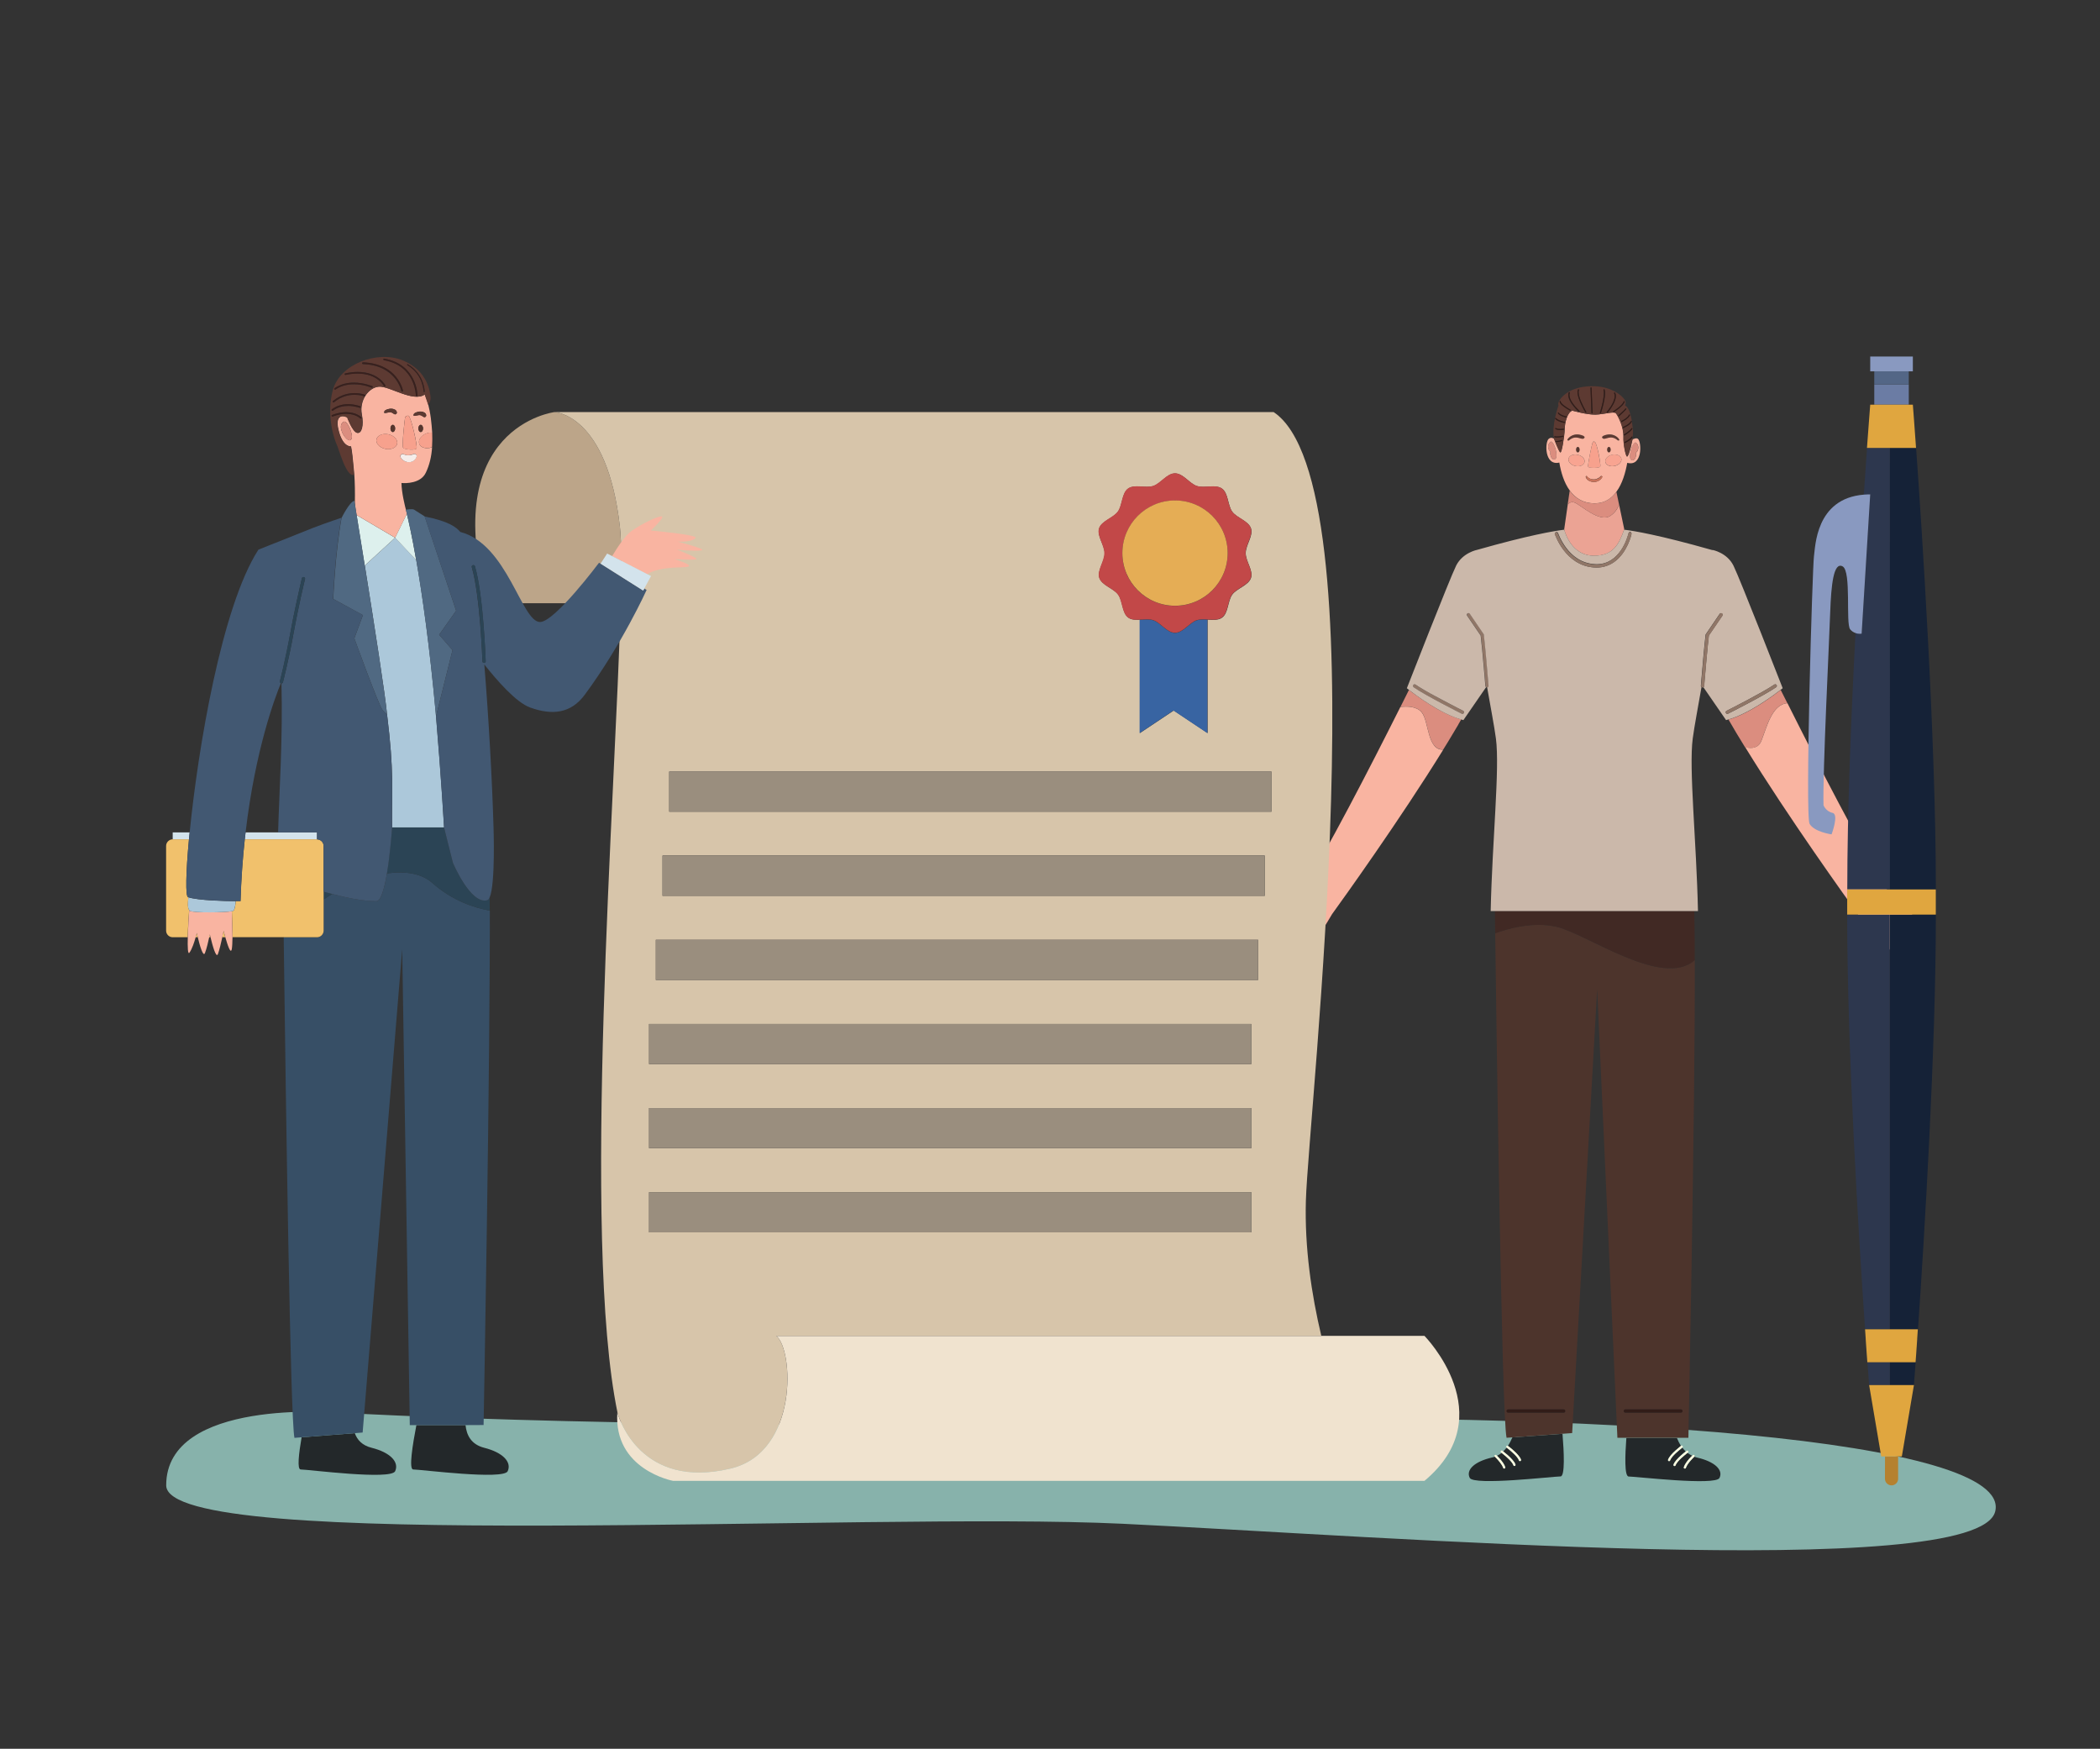 <?xml version="1.0" encoding="utf-8"?>
<!-- Generator: Adobe Illustrator 24.0.0, SVG Export Plug-In . SVG Version: 6.00 Build 0)  -->
<svg version="1.1" id="Capa_1" xmlns="http://www.w3.org/2000/svg" xmlns:xlink="http://www.w3.org/1999/xlink" x="0px" y="0px"
	 viewBox="0 0 2325 1936" style="enable-background:new 0 0 2325 1936;" xml:space="preserve">
<rect x="0" y="0" width="2325" height="1936" fill="#333333" stroke="none"/>
<style type="text/css">
	.st0{fill:#87B2AB;}
	.st1{fill:#23282A;}
	.st2{fill:#FDFBE0;}
	.st3{fill:#DB8D7F;}
	.st4{fill:#4D342C;}
	.st5{fill:#412924;}
	.st6{fill:#EBA394;}
	.st7{fill:#5D3A32;}
	.st8{fill:#55362E;}
	.st9{fill:#F7A18D;}
	.st10{fill:#F8A491;}
	.st11{fill:#907667;}
	.st12{fill:#CBB8AA;}
	.st13{fill:#F9B4A1;}
	.st14{fill:#C9725A;}
	.st15{fill:#311C18;}
	.st16{fill:#331B17;}
	.st17{fill:#BCA589;}
	.st18{fill:#D7C5AA;}
	.st19{fill:#F0E3CF;}
	.st20{fill:#9A8E7E;}
	.st21{fill:#3864A2;}
	.st22{fill:#C24848;}
	.st23{fill:#E5AD55;}
	.st24{fill:#B5812F;}
	.st25{fill:#2D374E;}
	.st26{fill:#152237;}
	.st27{fill:#E0A63F;}
	.st28{fill:#6B7CA4;}
	.st29{fill:#536686;}
	.st30{fill:#8999C0;}
	.st31{fill:#374F66;}
	.st32{fill:#2B4455;}
	.st33{fill:#D3E3EC;}
	.st34{fill:#F1C16C;}
	.st35{fill:#ACC8DA;}
	.st36{fill:#DDF0ED;}
	.st37{fill:#F5EDEA;}
	.st38{fill:#39201D;}
	.st39{fill:#506982;}
	.st40{fill:#425872;}
</style>
<path class="st0" d="M373.7,1563.9c0,0-189.8-16.4-189.7,80.5c0.1,75.8,773.1,28.8,1058.7,42.5c285.6,13.7,947.2,65.6,966.3-13.7
	s-437.4-113.2-947.3-100.3C751.9,1585.8,373.7,1563.9,373.7,1563.9z"/>
<g>
	<g>
		<path class="st1" d="M1669.4,1600.7C1669.5,1600.7,1669.5,1600.7,1669.4,1600.7c0.1,0.1,7,5.1,11.3,10.2c1.4,1.7,2.6,3.4,3.2,5.1
			c0.2,0.6-0.1,1.3-0.8,1.5c-0.6,0.2-1.3-0.1-1.5-0.8c-0.5-1.7-2.6-4.3-4.9-6.6c-2.4-2.4-5-4.6-6.8-6c-1.2-0.9-1.9-1.5-1.9-1.5
			c0,0,0,0,0,0c-1.1,1.5-2.4,2.9-3.7,4.2c2,1.5,6.9,5.5,10.4,9.5c1.5,1.7,2.6,3.4,3.2,5.1c0.2,0.6-0.1,1.3-0.8,1.5s-1.3-0.1-1.5-0.8
			c-0.5-1.7-2.6-4.3-4.9-6.6c-2.4-2.4-5-4.6-6.7-6c-0.6-0.5-1.1-0.9-1.4-1.1c-1.6,1.3-3.3,2.3-5.1,3.2c0.8,0.8,2,2,3.4,3.6
			c2.2,2.6,4.7,5.8,5.7,9c0.2,0.6-0.2,1.3-0.8,1.5c-0.6,0.2-1.3-0.1-1.5-0.8c-1.2-3.8-5.8-8.9-8.1-11.2c-0.7-0.7-1-1-1.1-1.1
			c-1,0.4-2,0.7-3,0.9c-19.8,4.5-29.3,13.8-24.9,22.6c4.4,8.8,92.5-1.6,100.5-1.6c5.2,0,3.8-27.7,2.2-47.2l-55.5,4
			C1673,1594.6,1671.4,1597.8,1669.4,1600.7z"/>
		<path class="st2" d="M1670,1604.1c1.7,1.4,4.4,3.6,6.8,6c2.4,2.4,4.4,4.9,4.9,6.6c0.2,0.6,0.9,1,1.5,0.8c0.6-0.2,1-0.9,0.8-1.5
			c-0.5-1.7-1.7-3.4-3.2-5.1c-4.3-5.1-11.2-10.2-11.3-10.2c0,0,0,0-0.1,0c-0.5-0.4-1.2-0.3-1.6,0.3c-0.4,0.5-0.3,1.3,0.2,1.7
			c0,0,0,0,0,0C1668.1,1602.6,1668.8,1603.2,1670,1604.1z"/>
		<path class="st2" d="M1670.6,1615.5c2.4,2.3,4.4,4.9,4.9,6.6c0.2,0.6,0.9,1,1.5,0.8s1-0.9,0.8-1.5c-0.5-1.7-1.7-3.4-3.2-5.1
			c-3.4-4-8.4-8-10.4-9.5c-0.5-0.4-0.9-0.7-0.9-0.7c-0.5-0.4-1.3-0.3-1.7,0.2c-0.4,0.5-0.3,1.3,0.3,1.7c0,0,0.2,0.1,0.5,0.4
			c0.3,0.3,0.8,0.6,1.4,1.1C1665.6,1610.9,1668.3,1613.2,1670.6,1615.5z"/>
		<path class="st2" d="M1664.2,1625c0.2,0.6,0.9,1,1.5,0.8c0.6-0.2,1-0.9,0.8-1.5c-1-3.1-3.5-6.4-5.7-9c-1.4-1.6-2.6-2.8-3.4-3.6
			c-0.5-0.5-0.8-0.8-0.8-0.8c-0.5-0.4-1.2-0.4-1.7,0.1c-0.5,0.5-0.4,1.3,0.1,1.7c0,0,0.1,0.1,0.1,0.1c0.1,0.1,0.5,0.4,1.1,1.1
			C1658.3,1616,1663,1621.2,1664.2,1625z"/>
		<path class="st1" d="M1803.2,1634.6c8.1,0,96.1,10.4,100.5,1.6c4.4-8.8-5.1-18.1-24.9-22.6c-1-0.2-2-0.6-3-0.9l-0.2,0.2
			c-0.2,0.2-0.5,0.5-0.9,0.9c-0.8,0.8-1.8,1.8-2.8,3c-2.1,2.4-4.5,5.6-5.3,8.1c-0.2,0.6-0.9,1-1.5,0.8c-0.6-0.2-1-0.9-0.8-1.5
			c1-3.1,3.5-6.4,5.7-9c1.4-1.6,2.6-2.8,3.4-3.6c-1.8-0.9-3.5-2-5.1-3.2c-0.2,0.1-0.4,0.3-0.7,0.5c-0.7,0.5-1.7,1.3-2.8,2.3
			c-2.2,1.9-4.9,4.3-7,6.7c-1.4,1.6-2.4,3.1-2.7,4.2c-0.2,0.6-0.9,1-1.5,0.8s-1-0.9-0.8-1.5c0.6-1.7,1.7-3.4,3.2-5.1
			c1.4-1.7,3.2-3.4,4.8-4.9c2.3-2.1,4.4-3.8,5.5-4.6c-1.4-1.3-2.6-2.7-3.7-4.2c0,0,0,0,0,0c0,0-0.4,0.3-1.1,0.9
			c-0.7,0.6-1.7,1.3-2.8,2.3c-2.2,1.9-4.9,4.3-7,6.7c-1.3,1.6-2.4,3.1-2.7,4.3c-0.2,0.6-0.9,1-1.5,0.8c-0.6-0.2-1-0.9-0.8-1.5
			c0.6-1.7,1.7-3.4,3.2-5.1c1.5-1.7,3.2-3.4,4.8-4.9c3.3-3,6.4-5.3,6.4-5.3c0,0,0,0,0.1,0c-1.9-2.8-3.4-5.8-4.6-8.9h-56
			C1799.2,1610.8,1798.3,1634.6,1803.2,1634.6z"/>
		<path class="st2" d="M1854.8,1606c-1.7,1.5-3.4,3.2-4.8,4.9c-1.4,1.7-2.6,3.4-3.2,5.1c-0.2,0.6,0.1,1.3,0.8,1.5
			c0.6,0.2,1.3-0.1,1.5-0.8c0.4-1.1,1.4-2.7,2.7-4.3c2-2.4,4.8-4.9,7-6.7c1.1-0.9,2.1-1.7,2.8-2.3c0.7-0.5,1.1-0.9,1.1-0.9
			c0,0,0,0,0,0c0.5-0.4,0.6-1.1,0.2-1.7c-0.4-0.5-1.1-0.6-1.6-0.3c0,0,0,0-0.1,0C1861.2,1600.7,1858.1,1603,1854.8,1606z"/>
		<path class="st2" d="M1856,1616.4c-1.4,1.7-2.6,3.4-3.2,5.1c-0.2,0.6,0.1,1.3,0.8,1.5s1.3-0.1,1.5-0.8c0.4-1.1,1.4-2.7,2.7-4.2
			c2-2.4,4.8-4.9,7-6.7c1.1-0.9,2.1-1.7,2.8-2.3c0.3-0.2,0.5-0.4,0.7-0.5c0.3-0.2,0.5-0.4,0.5-0.4c0.5-0.4,0.6-1.1,0.2-1.7
			c-0.4-0.5-1.2-0.6-1.7-0.2c0,0-0.4,0.3-0.9,0.7c-1.1,0.9-3.3,2.6-5.5,4.6C1859.2,1613,1857.5,1614.7,1856,1616.4z"/>
		<path class="st2" d="M1869.9,1615.3c-2.2,2.6-4.7,5.8-5.7,9c-0.2,0.6,0.1,1.3,0.8,1.5c0.6,0.2,1.3-0.1,1.5-0.8
			c0.8-2.5,3.1-5.7,5.3-8.1c1.1-1.2,2.1-2.3,2.8-3c0.4-0.4,0.7-0.7,0.9-0.9l0.2-0.2l0.1-0.1c0.5-0.4,0.5-1.2,0.1-1.7
			c-0.4-0.5-1.2-0.5-1.7-0.1c0,0-0.4,0.3-0.8,0.8C1872.6,1612.4,1871.3,1613.7,1869.9,1615.3z"/>
		<path class="st3" d="M1559.9,763.8c0,0.1-0.1,0.2-0.1,0.3c-0.1,0.1-0.1,0.2-0.2,0.3c-2.9,5.8-5.9,11.9-9.1,18.2l0,0
			c7.9-0.9,18-0.6,23.5,5.8c8.1,9.7,6,42.4,23.9,41.3c2.8-4.6,5.6-9.2,8.4-13.7c0.1-0.2,0.2-0.3,0.3-0.5c2.7-4.5,5.4-9,8-13.4
			c0,0,0,0,0-0.1c1.1-1.9,2.1-3.7,3.2-5.6C1594.9,790.2,1567.8,769.9,1559.9,763.8z"/>
		<path class="st4" d="M1875.6,1009.8c0-0.4,0-0.8,0-1.2l0,0C1875.6,1009,1875.6,1009.4,1875.6,1009.8z"/>
		<path class="st4" d="M1875.8,1014.3c0,0.6,0,1.1,0,1.7C1875.8,1015.5,1875.8,1014.9,1875.8,1014.3z"/>
		<path class="st4" d="M1875.9,1019.9c0,0.6,0,1.2,0,1.8C1875.9,1021.1,1875.9,1020.5,1875.9,1019.9z"/>
		<path class="st4" d="M1876,1027c0,0.7,0,1.5,0,2.3C1876,1028.6,1876,1027.8,1876,1027z"/>
		<path class="st4" d="M1723.3,1026c-26-6-53.9,2.1-67.9,7.2c-0.1-6.1-0.1-11.3-0.2-15.4c1,77.1,7.3,551.7,12.8,573.9l6.2-0.4
			l55.5-4l10.9-0.8l27.7-491.5l22.4,496.7h9.9h56h12.7c0,0,7.6-366.2,7.1-528.8C1840.8,1094.6,1756.6,1033.7,1723.3,1026z
			 M1731.2,1563.9h-61.5c-1,0-1.8-0.8-1.8-1.8c0-1,0.8-1.8,1.8-1.8h61.5c1,0,1.8,0.8,1.8,1.8
			C1733,1563.1,1732.2,1563.9,1731.2,1563.9z M1862.8,1562.1c0,1-0.8,1.8-1.8,1.8h-61.5c-1,0-1.8-0.8-1.8-1.8c0-1,0.8-1.8,1.8-1.8
			h61.5C1862,1560.3,1862.8,1561.1,1862.8,1562.1z"/>
		<path class="st4" d="M1655.1,1008.6c0,1.4,0.1,4,0.1,7.6C1655.1,1012.6,1655.1,1010,1655.1,1008.6L1655.1,1008.6z"/>
		<path class="st4" d="M1876.2,1042c0,0.8,0,1.6,0,2.4C1876.2,1043.6,1876.2,1042.8,1876.2,1042z"/>
		<path class="st4" d="M1876.3,1049.8c0,0.7,0,1.3,0,2C1876.3,1051.2,1876.3,1050.5,1876.3,1049.8z"/>
		<path class="st4" d="M1876.3,1058.8c0,0.8,0,1.5,0,2.3C1876.3,1060.4,1876.3,1059.6,1876.3,1058.8z"/>
		<path class="st4" d="M1876.1,1033.7c0,0.7,0,1.3,0,2C1876.1,1035.1,1876.1,1034.4,1876.1,1033.7z"/>
		<path class="st5" d="M1765.3,1008.6h-110.2c0,1.4,0.1,4,0.1,7.6c0,0.5,0,1.1,0,1.6c0.1,4.1,0.1,9.2,0.2,15.4
			c13.9-5.1,41.9-13.1,67.9-7.2c33.3,7.7,117.5,68.6,153,36.9l0,0c0-0.6,0-1.2,0-1.8c0-0.8,0-1.5,0-2.3c0-2.4,0-4.7,0-7
			c0-0.7,0-1.3,0-2c0-1.8,0-3.7,0-5.4c0-0.8,0-1.6,0-2.4c0-2.1,0-4.2-0.1-6.2c0-0.7,0-1.3,0-2c0-1.5,0-3-0.1-4.4c0-0.8,0-1.5,0-2.3
			c0-1.8-0.1-3.6-0.1-5.3c0-0.6,0-1.2,0-1.8c0-1.3-0.1-2.6-0.1-3.9c0-0.6,0-1.2,0-1.7c0-1.6-0.1-3.1-0.1-4.5c0-0.4,0-0.8,0-1.2
			H1765.3z"/>
		<path class="st6" d="M1765,615.3c20.8-0.2,27.3-12.3,33.1-28.8c0.1-0.2,0.1-0.3,0.2-0.5l-8.7-41.5v0l3,14.5
			c-1.7,4.1-4.5,8.4-9.3,11.8c-12.2,8.8-33.6-12.4-40.2-14.5c-3.3-1.1-5.8,0.3-7.4,2l2.2-15.1l0,0l-6.1,42.8c0,0,0.1,0.2,0.1,0.6
			C1732.9,590.5,1740.4,615.4,1765,615.3z"/>
		<path class="st3" d="M1765.2,557.3c-12.6-0.1-21.3-5.9-27.3-14.1l-2.2,15.1c1.7-1.7,4.1-3.1,7.4-2c6.6,2.2,28,23.3,40.2,14.5
			c4.7-3.4,7.5-7.7,9.3-11.8l-3-14.5C1784,552.1,1776.2,557.3,1765.2,557.3z"/>
		<path class="st7" d="M1753.4,485.5c2.8-1.7-0.7-3.2-0.7-3.2c-10-4.1-15.9,2-17,3.9c-1.2,1.9,1.3,1.4,1.3,1.4
			C1744.9,480.7,1750.6,487.2,1753.4,485.5z"/>
		<path class="st7" d="M1774.8,485.5c2.8,1.7,8.5-4.8,16.4,2.2c0,0,2.5,0.4,1.3-1.4c-1.2-1.9-7-8-17-3.9
			C1775.6,482.3,1772.1,483.7,1774.8,485.5z"/>
		<path class="st8" d="M1744.9,497.8c0,1.7,0.9,3.1,2,3.1c1.1,0,2-1.4,2-3.1c0-1.7-0.9-3.1-2-3.1
			C1745.8,494.7,1744.9,496.1,1744.9,497.8z"/>
		<path class="st8" d="M1783.3,497.8c0-1.7-0.9-3.1-2-3.1c-1.1,0-2,1.4-2,3.1c0,1.7,0.9,3.1,2,3.1
			C1782.4,500.9,1783.3,499.5,1783.3,497.8z"/>
		<path class="st9" d="M1771.7,516.6c0.9-1.9-3.6-25.9-5.8-27c0,0-1.8-2.4-3,1.5c-0.5,1.6-5.6,24.4-4.5,25.9
			C1759.6,518.4,1770.8,518.4,1771.7,516.6z"/>
		<path class="st10" d="M1744.1,515.9c4.9,1.1,9.5-0.9,10.2-4.3c0.7-3.4-2.6-7.1-7.5-8.1c-4.9-1.1-9.5,0.9-10.2,4.3
			C1735.9,511.2,1739.2,514.8,1744.1,515.9z"/>
		<path class="st10" d="M1784.9,503.4c-4.9,1.1-8.3,4.7-7.5,8.1c0.7,3.4,5.3,5.4,10.2,4.3s8.2-4.7,7.5-8.1
			C1794.3,504.3,1789.8,502.4,1784.9,503.4z"/>
		<path class="st3" d="M1717.3,488.8c0,0-3.9,1.9-3.2,6.7c0.7,4.8,2.7,3.4,2.3,5.4c-0.4,2.1,1.3,9.4,5.3,7.4
			C1725.7,506.3,1721.3,489.9,1717.3,488.8z"/>
		<path class="st3" d="M1806.1,509.3c4,2,5.8-5.3,5.3-7.4c-0.4-2.1,1.6-0.7,2.3-5.4c0.7-4.8-3.2-6.7-3.2-6.7
			C1806.6,490.9,1802.1,507.3,1806.1,509.3z"/>
		<path class="st11" d="M1648.2,759.2c0,0-0.2-2.8-0.6-7.2c-1-11.9-3-35.5-4.6-49.2l0-0.4l-15.5-22.8c-0.6-0.8-1.7-1-2.5-0.5
			c-0.8,0.6-1,1.7-0.5,2.5l15,22c1.1,9.3,2.4,23.2,3.4,34.7c0.5,5.9,1,11.1,1.3,15c0.3,3.8,0.5,6.2,0.5,6.2c0,0.6,0.4,1,0.8,1.3
			c0.3,0.2,0.7,0.4,1.2,0.3c0.1,0,0.1,0,0.2,0C1647.6,761,1648.3,760.2,1648.2,759.2z"/>
		<path class="st11" d="M1620.7,789.3c0.4-0.9,0.1-2-0.8-2.4l0,0c0,0-2.5-1.3-6.5-3.3c-6-3.1-15.2-7.9-24.1-12.7
			c-8.9-4.8-17.6-9.8-22.2-13c-0.8-0.6-1.9-0.4-2.5,0.4c-0.6,0.8-0.4,1.9,0.4,2.5c6.5,4.5,19.7,11.8,31.4,18
			c11.7,6.2,21.8,11.3,21.8,11.3C1619.2,790.6,1620.3,790.2,1620.7,789.3z"/>
		<path class="st3" d="M1949.9,820.4c6.1-14.9,11.6-40.8,29-41.9l0,0c-2.5-5.1-5-10-7.4-14.7c-7.9,6.1-35,26.4-57.8,32.8
			c5.7,9.9,11.8,20.1,18.3,30.6c0,0,0,0,0,0.1l0,0C1939.1,829,1946.6,828.5,1949.9,820.4z"/>
		<path class="st12" d="M1919.2,626.2c-7.2-14.5-23.3-17.4-23.3-17.4c-0.1,0.1-0.1,0.2-0.1,0.3c-0.2-0.1-0.5-0.2-0.7-0.3
			c-58.2-16.5-86-21.1-97-22.4c-5.8,16.5-12.2,28.6-33.1,28.8c-24.6,0.2-32.1-24.8-33.1-28.8c-11.4,1.4-39.3,6.1-96.4,22.3
			c0,0-16,3-23.3,17.4c-7.2,14.5-54.6,135.8-54.6,135.8s0.8,0.7,2.2,1.8c7.9,6.1,35,26.4,57.8,32.8c0,0,0,0,0,0
			c0.9,0.3,1.8,0.5,2.6,0.7l25.1-36.4c-0.4-0.3-0.7-0.8-0.8-1.3c0,0-0.2-2.3-0.5-6.2c-0.3-3.8-0.8-9.1-1.3-15
			c-1-11.6-2.3-25.4-3.4-34.7l-15-22c-0.6-0.8-0.3-2,0.5-2.5c0.8-0.6,1.9-0.4,2.5,0.5l15.5,22.8l0,0.4c1.6,13.7,3.6,37.3,4.6,49.2
			c0.4,4.4,0.6,7.2,0.6,7.2c0.1,0.9-0.6,1.7-1.5,1.9c3.1,18,7.9,42.8,9.7,56.5c4.4,33.2-4.1,113.1-5.8,191h4.5h110.2h110.3h4.5
			c-1.7-77.9-10.2-157.8-5.8-191c1.8-13.8,6.6-38.8,9.7-56.9c-0.5-0.4-0.8-0.9-0.7-1.5c0,0,0.2-2.8,0.6-7.2c1-11.9,3-35.5,4.6-49.2
			l0.1-0.4l15.5-22.8c0.6-0.8,1.7-1,2.5-0.5c0.8,0.6,1,1.7,0.5,2.5l-15,22c-1.6,14.1-3.7,38.4-4.7,49.7c-0.3,3.8-0.5,6.2-0.5,6.2
			c0,0.6-0.4,1-0.8,1.3l25.1,36.4c0.9-0.2,1.7-0.4,2.6-0.7h0c22.7-6.4,49.9-26.7,57.8-32.8c1.4-1.1,2.3-1.8,2.3-1.8
			S1926.4,640.7,1919.2,626.2z M1620.7,789.3c-0.4,0.9-1.5,1.3-2.4,0.8c0,0-10.1-5.1-21.8-11.3c-11.7-6.2-24.9-13.5-31.4-18
			c-0.8-0.6-1-1.7-0.4-2.5c0.6-0.8,1.7-1,2.5-0.4c4.6,3.2,13.2,8.2,22.2,13c8.9,4.8,18.2,9.6,24.1,12.7c4,2,6.5,3.3,6.5,3.3l0,0
			C1620.8,787.3,1621.2,788.4,1620.7,789.3z M1806.3,591.2c0,0.1-1.1,5.2-4.1,11.7c-3,6.4-7.8,14.2-15.5,19.5
			c-5.1,3.5-11.5,5.9-19.2,5.9c-0.7,0-1.5,0-2.3-0.1c-16.2-0.9-27.2-10.3-34-19.2c-6.8-8.9-9.6-17.5-9.6-17.6
			c-0.3-0.9,0.2-2,1.2-2.3c1-0.3,2,0.2,2.3,1.2l0.1,0.3c0.1,0.2,0.2,0.6,0.4,1c0.4,0.9,0.9,2.2,1.6,3.7c1.5,3.1,3.8,7.3,7,11.5
			c6.4,8.4,16.5,16.9,31.4,17.7c0.7,0,1.4,0.1,2.1,0.1c6.5,0,11.8-1.8,16.3-4.7c4.4-2.8,7.9-6.7,10.7-10.7c5.5-8,7.8-16.6,8.3-18.5
			l0.1-0.4l0,0c0.2-1,1.2-1.6,2.1-1.4C1805.9,589.3,1806.5,590.3,1806.3,591.2z M1966.4,760.8c-6.5,4.5-19.7,11.8-31.4,18
			c-11.7,6.2-21.8,11.3-21.8,11.3v0c-0.9,0.4-2,0.1-2.4-0.8c-0.4-0.9-0.1-2,0.8-2.4c0,0,2.5-1.3,6.5-3.3c4-2,9.4-4.9,15.2-7.9
			c11.6-6.2,24.9-13.5,31.1-17.8c0.8-0.6,1.9-0.4,2.5,0.4C1967.5,759.1,1967.3,760.3,1966.4,760.8z"/>
		<g>
			<path class="st13" d="M1573.9,788.5c-5.4-6.4-15.6-6.8-23.5-5.8c-33.7,67.2-81.5,160-111.7,207.9c-0.1,0.1-32.9,28.4-30.8,29.4
				c2.1,0.9,18.1-5.3,18.1-5.3s-21.6,31.8-18.2,32.4c3.4,0.6,15.3-11.8,15.3-11.8s-7.6,19-4.9,19.3c2.7,0.3,16.6-11.7,16.6-11.7
				s-8.4,17.2-5.1,16.6c3.3-0.6,15.4-14.2,15.4-14.2s-6,18.1-2.4,16.3c3.6-1.8,32-49.3,32.1-49.6c11.9-16.4,75.2-104.6,123.1-182.1
				C1579.9,830.9,1582.1,798.1,1573.9,788.5z"/>
			<path class="st13" d="M1597.8,829.8c0.3-0.5,0.6-1,0.9-1.5C1598.4,828.8,1598.1,829.3,1597.8,829.8
				C1597.8,829.8,1597.8,829.8,1597.8,829.8z"/>
			<path class="st13" d="M1598.7,828.3c2.5-4.1,5-8.2,7.4-12.2C1603.8,820.1,1601.3,824.2,1598.7,828.3z"/>
			<path class="st13" d="M1614.5,802.2c1.1-1.9,2.2-3.7,3.2-5.6c0,0,0,0,0,0C1616.6,798.4,1615.6,800.3,1614.5,802.2z"/>
			<path class="st13" d="M1807.7,486.3c-0.2,0.8-0.5,1.5-0.7,2.2c-1.6,8.8-4.5,17.5-5.6,16.9c-1.7-0.9-4.2-14.2-3.9-21.2
				c0.5-11.5-6.3-24.3-8.4-26.7c-2.1-2.4-13.3,1.3-22.7,1.5c-9.5,0.2-25.5-4.4-25.5-4.4c-5.6,1.8-8.4,13.3-8.5,20.4
				c-0.1,7.1-3.2,26.7-4.8,25.9c-1.7-0.8-7-15.2-7.1-15.2c-1.6-0.9-3.3-1.7-5.7,0c-4.5,3.1-5.2,30.4,11.6,26.4
				c1.7,10.2,5,22,11.6,31c6,8.2,14.7,14.1,27.3,14.1c11,0.1,18.8-5.2,24.3-12.8v0c6.7-9.1,10.1-21.4,12-32
				c17,4.5,15.9-22.3,12.1-26.3C1811.9,484.3,1809,485.9,1807.7,486.3z M1721.7,508.3c-4,2-5.8-5.3-5.3-7.4c0.4-2.1-1.6-0.7-2.3-5.4
				c-0.7-4.8,3.2-6.7,3.2-6.7C1721.3,489.9,1725.7,506.3,1721.7,508.3z M1762.9,491c1.2-3.9,3-1.5,3-1.5c2.2,1.1,6.8,25.1,5.8,27
				c-0.9,1.9-12.1,1.8-13.3,0.4C1757.3,515.5,1762.4,492.7,1762.9,491z M1735.6,486.2c1.2-1.9,7-8,17-3.9c0,0,3.5,1.5,0.7,3.2
				c-2.8,1.7-8.5-4.8-16.4,2.2C1736.9,487.6,1734.4,488.1,1735.6,486.2z M1748.9,497.8c0,1.7-0.9,3.1-2,3.1c-1.1,0-2-1.4-2-3.1
				c0-1.7,0.9-3.1,2-3.1C1748,494.7,1748.9,496.1,1748.9,497.8z M1754.3,511.6c-0.7,3.4-5.3,5.4-10.2,4.3c-4.9-1.1-8.3-4.7-7.5-8.1
				c0.7-3.4,5.3-5.4,10.2-4.3C1751.7,504.5,1755.1,508.1,1754.3,511.6z M1773.9,528.2c0,0-0.1,0.3-0.5,0.8c-0.3,0.5-0.8,1.2-1.6,1.9
				c-0.8,0.7-1.8,1.4-3,1.9c-0.6,0.2-1.3,0.4-2,0.6c-0.7,0.1-1.3,0.2-2.2,0.2c-0.6-0.1-1.2-0.1-1.8-0.2c-0.6,0-1.4-0.3-2-0.5
				c-0.7-0.1-1.2-0.6-1.8-0.8c-0.6-0.3-1-0.7-1.4-1c-0.8-0.7-1.3-1.5-1.6-2c-0.3-0.6-0.4-1-0.4-1c-0.1-0.5,0.1-1,0.6-1.1
				c0.4-0.1,0.7,0,0.9,0.3l0.1,0.2c0,0,0.2,0.2,0.4,0.5c0.3,0.3,0.8,0.8,1.4,1.2c0.4,0.2,0.7,0.5,1.1,0.6c0.4,0.1,0.9,0.4,1.3,0.5
				c0.5,0.1,0.8,0.3,1.5,0.3c0.6,0,1.2,0.1,1.8,0.1c0.3,0,1-0.1,1.4-0.1c0.5-0.1,1-0.3,1.5-0.4c0.9-0.4,1.8-0.8,2.5-1.2
				c0.7-0.5,1.2-0.9,1.6-1.3c0.3-0.3,0.5-0.5,0.5-0.5c0.3-0.4,0.9-0.4,1.3-0.1C1774,527.4,1774.1,527.8,1773.9,528.2z M1774.8,485.5
				c-2.8-1.7,0.7-3.2,0.7-3.2c10-4.1,15.9,2,17,3.9c1.2,1.9-1.3,1.4-1.3,1.4C1783.3,480.7,1777.6,487.2,1774.8,485.5z M1783.3,497.8
				c0,1.7-0.9,3.1-2,3.1c-1.1,0-2-1.4-2-3.1c0-1.7,0.9-3.1,2-3.1C1782.4,494.7,1783.3,496.1,1783.3,497.8z M1787.6,515.9
				c-4.9,1.1-9.5-0.9-10.2-4.3c-0.8-3.4,2.6-7.1,7.5-8.1c4.9-1.1,9.5,0.9,10.2,4.3C1795.8,511.2,1792.5,514.8,1787.6,515.9z
				 M1813.8,496.5c-0.7,4.7-2.7,3.4-2.3,5.4c0.4,2.1-1.3,9.4-5.3,7.4c-4-2,0.4-18.4,4.5-19.5
				C1810.6,489.8,1814.5,491.7,1813.8,496.5z"/>
			<path class="st13" d="M1913.8,796.6c5.7,9.9,11.8,20.1,18.3,30.6C1925.6,816.7,1919.5,806.4,1913.8,796.6L1913.8,796.6z"/>
			<path class="st13" d="M2123.7,1047c3.4-0.6-18.2-32.4-18.2-32.4s16,6.2,18.1,5.3c2.1-0.9-30.7-29.3-30.8-29.4
				c-30.9-48.9-80-144.5-113.8-212c-17.4,1.2-23,27.1-29,41.9c-3.3,8-10.8,8.6-17.8,6.8c48,78.1,112.7,168,124.6,184.6
				c0,0,28.5,47.8,32.1,49.6c3.6,1.8-2.4-16.3-2.4-16.3s12.1,13.6,15.4,14.2s-5.1-16.6-5.1-16.6s13.9,12,16.6,11.7
				c2.7-0.3-4.9-19.3-4.9-19.3S2120.3,1047.6,2123.7,1047z"/>
		</g>
		<path class="st11" d="M1886.9,759.5c0,0,0.2-2.3,0.5-6.2c0.9-11.3,3-35.6,4.7-49.7l15-22c0.6-0.8,0.4-1.9-0.5-2.5
			c-0.8-0.6-1.9-0.4-2.5,0.5l-15.5,22.8l-0.1,0.4c-1.6,13.7-3.6,37.3-4.6,49.2c-0.4,4.4-0.6,7.2-0.6,7.2c-0.1,0.6,0.3,1.2,0.7,1.6
			c0.3,0.2,0.6,0.4,0.9,0.4c0.4,0,0.8-0.1,1.2-0.3C1886.5,760.5,1886.8,760.1,1886.9,759.5z"/>
		<path class="st11" d="M1964.4,757.9c-6.2,4.3-19.4,11.6-31.1,17.8c-5.8,3.1-11.3,5.9-15.2,7.9c-4,2-6.5,3.3-6.5,3.3
			c-0.9,0.4-1.3,1.5-0.8,2.4c0.5,0.9,1.5,1.3,2.4,0.8v0c0,0,10.1-5.1,21.8-11.3c11.7-6.2,24.9-13.5,31.4-18c0.8-0.6,1-1.7,0.4-2.5
			C1966.3,757.5,1965.2,757.3,1964.4,757.9z"/>
		<path class="st11" d="M1731.2,609.1c6.8,8.9,17.8,18.2,34,19.2c0.8,0,1.5,0.1,2.3,0.1c7.7,0,14.1-2.4,19.2-5.9
			c7.7-5.3,12.5-13.1,15.5-19.5c3-6.4,4.1-11.6,4.1-11.7c0.2-1-0.4-1.9-1.4-2.1c-1-0.2-1.9,0.4-2.1,1.4l0,0l-0.1,0.4
			c-0.4,1.8-2.8,10.5-8.3,18.5c-2.7,4-6.3,7.9-10.7,10.7c-4.4,2.8-9.7,4.7-16.3,4.7c-0.7,0-1.4,0-2.1-0.1
			c-14.9-0.9-24.9-9.3-31.4-17.7c-3.2-4.2-5.5-8.4-7-11.5c-0.7-1.6-1.3-2.8-1.6-3.7c-0.2-0.4-0.3-0.8-0.4-1l-0.1-0.3
			c-0.3-1-1.3-1.5-2.3-1.2c-0.9,0.3-1.5,1.3-1.2,2.3C1721.6,591.5,1724.4,600.1,1731.2,609.1z"/>
		<path class="st14" d="M1757.7,531.1c0.4,0.3,0.8,0.8,1.4,1c0.6,0.3,1.1,0.7,1.8,0.8c0.6,0.2,1.4,0.5,2,0.5
			c0.6,0.1,1.2,0.1,1.8,0.2c0.9,0,1.5-0.1,2.2-0.2c0.7-0.1,1.3-0.4,2-0.6c1.2-0.5,2.2-1.3,3-1.9c0.8-0.7,1.3-1.4,1.6-1.9
			c0.3-0.6,0.5-0.8,0.5-0.8c0.1-0.3,0.1-0.8-0.2-1c-0.4-0.3-0.9-0.3-1.3,0.1c0,0-0.2,0.2-0.5,0.5c-0.3,0.3-0.9,0.8-1.6,1.3
			c-0.7,0.5-1.5,0.9-2.5,1.2c-0.5,0.1-1,0.3-1.5,0.4c-0.5,0-1.2,0.1-1.4,0.1c-0.6,0-1.2-0.1-1.8-0.1c-0.6,0-1-0.2-1.5-0.3
			c-0.5-0.1-0.9-0.3-1.3-0.5c-0.4-0.1-0.8-0.4-1.1-0.6c-0.6-0.4-1.1-0.9-1.4-1.2c-0.3-0.3-0.4-0.5-0.4-0.5l-0.1-0.2
			c-0.2-0.3-0.6-0.4-0.9-0.3c-0.5,0.1-0.7,0.6-0.6,1.1c0,0,0.1,0.4,0.4,1C1756.4,529.6,1756.8,530.4,1757.7,531.1z"/>
		<path class="st15" d="M1731.2,1560.3h-61.5c-1,0-1.8,0.8-1.8,1.8c0,1,0.8,1.8,1.8,1.8h61.5c1,0,1.8-0.8,1.8-1.8
			C1733,1561.1,1732.2,1560.3,1731.2,1560.3z"/>
		<path class="st15" d="M1797.7,1562.1c0,1,0.8,1.8,1.8,1.8h61.5c1,0,1.8-0.8,1.8-1.8c0-1-0.8-1.8-1.8-1.8h-61.5
			C1798.5,1560.3,1797.7,1561.1,1797.7,1562.1z"/>
		<path class="st7" d="M1727.4,500.9c1.7,0.8,4.7-18.8,4.8-25.9c0.2-7.1,3-18.6,8.5-20.4c0,0,16,4.6,25.5,4.4
			c9.5-0.2,20.6-3.9,22.7-1.5c2.1,2.4,8.9,15.2,8.4,26.7c-0.3,7,2.3,20.3,3.9,21.2c1.1,0.6,3.9-8.2,5.6-16.9
			c0.9-4.7,1.4-9.3,1.1-12.6c-0.3-2.8-0.7-6.2-1.3-9.6c0.1,0.1,0.1,0.3,0,0.4c-0.8,2-3.1,3.7-5.2,5c-2.1,1.3-4,2.1-4,2.1
			c-0.3,0.1-0.7,0-0.8-0.3c-0.1-0.3,0-0.7,0.3-0.8c0,0,0.5-0.2,1.2-0.6c0.7-0.4,1.7-0.9,2.7-1.5c2-1.2,4.2-2.9,4.8-4.4
			c0.1-0.3,0.5-0.5,0.8-0.3c0.2,0.1,0.3,0.2,0.3,0.3c-1.3-7.7-3.6-15.6-7.6-17.4c0,0,2-3-0.6-6.6c-3.5-5-14.6-13.9-32.8-14.6
			c-24.4-0.9-35.3,9.9-38.4,14.5c-3.2,4.5-1.8,6.8-1.8,6.8s-7.8,21.2-5.1,36.7l0,0C1720.4,485.7,1725.8,500.1,1727.4,500.9z
			 M1807.4,484c-0.7,1.6-2.8,3.1-4.6,4.3c-1.9,1.2-3.6,2-3.6,2l-0.8-0.3l0.3-0.8c0,0,0.4-0.2,1.1-0.6c0.6-0.3,1.5-0.8,2.4-1.4
			c1.8-1.1,3.7-2.7,4.2-3.8c0.1-0.3,0.5-0.4,0.8-0.3C1807.3,483.4,1807.5,483.7,1807.4,484z M1797.9,481.1c0,0,0.4-0.3,1.1-0.7
			c0.7-0.4,1.6-1,2.5-1.7c1.9-1.4,4-3.2,4.8-4.6l0.8-0.2l0.2,0.8c-1,1.7-3.2,3.5-5.1,5c-2,1.4-3.7,2.5-3.7,2.5l-0.8-0.2
			L1797.9,481.1z M1803.5,459.1c0.1-0.3,0.5-0.5,0.8-0.3c0.3,0.1,0.5,0.5,0.3,0.8c-0.9,2.2-3.2,4-5.2,5.3c-2,1.3-3.8,2.2-3.8,2.2
			l0,0l-0.8-0.3l0.3-0.8c0,0,0.4-0.2,1.1-0.6c0.7-0.4,1.6-0.9,2.6-1.5C1800.7,462.6,1802.8,460.8,1803.5,459.1z M1799.7,452.1
			l0.9-0.1l0.1,0.8c-2.1,2.7-8,7.8-8,7.8l0,0l-0.8-0.1l0.1-0.9c0,0,1.5-1.3,3.2-2.9C1796.8,455.3,1798.8,453.4,1799.7,452.1z
			 M1797.6,444.5c0.1-0.3,0.4-0.5,0.7-0.4c0.3,0.1,0.5,0.4,0.4,0.7c-0.7,2.6-3.7,5.4-6.6,7.7c-2.8,2.3-5.5,3.9-5.5,3.9l-0.8-0.2
			l0.2-0.8c0,0,0.7-0.4,1.7-1.1c1-0.7,2.4-1.7,3.8-2.8C1794.2,449.3,1797.1,446.5,1797.6,444.5z M1787,435.2l0.3-0.8l0.8,0.2
			c0.6,1.1,0.9,2.4,0.9,3.7c0,4.1-2.3,8.6-4.6,12.2c-2.3,3.6-4.5,6.2-4.5,6.2l-0.9,0.1l-0.1-0.9c0,0,0.6-0.6,1.4-1.7
			s1.9-2.6,3.1-4.4c2.2-3.5,4.4-8,4.4-11.6C1787.7,437.2,1787.5,436.1,1787,435.2z M1775.3,431.7c-0.1-0.3,0.1-0.7,0.4-0.8
			c0.3-0.1,0.7,0.1,0.8,0.4c0.3,1.1,0.5,2.4,0.5,3.8c0,8.4-4.5,22.1-4.5,22.1l0,0c-0.1,0.3-0.4,0.5-0.8,0.4
			c-0.3-0.1-0.5-0.4-0.4-0.8c0,0,1.1-3.4,2.2-7.8c1.1-4.4,2.2-9.9,2.2-13.9C1775.7,433.8,1775.6,432.6,1775.3,431.7z M1761.5,428.8
			c0.3,0,0.6,0.2,0.6,0.6l1.1,27.7c0,0.3-0.2,0.6-0.6,0.6c-0.3,0-0.6-0.2-0.6-0.6l-1.1-27.7C1760.9,429.1,1761.2,428.8,1761.5,428.8
			z M1747.1,431.2l0.8-0.3l0.3,0.8c-0.3,0.6-0.5,1.5-0.5,2.5c0,5.5,4.8,15.1,7.3,19.5c0.8,1.5,1.3,2.4,1.3,2.4l0,0l-0.2,0.8
			l-0.8-0.2c0,0-2.2-3.6-4.4-8.3c-2.2-4.6-4.4-10.2-4.4-14.2C1746.5,433.1,1746.7,432.1,1747.1,431.2z M1736.7,434.7
			c0.1-0.3,0.5-0.5,0.8-0.4c0.3,0.1,0.5,0.5,0.4,0.8c-0.2,0.7-0.4,1.5-0.4,2.3c0,2.8,1.5,6,3.5,8.9c2,2.9,4.3,5.4,5.9,7
			c1,1.1,1.7,1.7,1.7,1.7v0l0.1,0.9l-0.9,0.1c0,0-2.9-2.5-5.7-6.1c-2.9-3.5-5.8-8.1-5.8-12.4
			C1736.3,436.5,1736.4,435.6,1736.7,434.7z M1726.7,444.3c0-0.3,0.3-0.6,0.6-0.6c0.3,0,0.6,0.3,0.6,0.6v0c0,0.4,0.3,1.1,0.9,1.9
			c0.6,0.7,1.5,1.6,2.4,2.3c1.9,1.6,4.3,3.1,5.9,4c1,0.6,1.7,1,1.7,1l0,0l0.2,0.8l-0.8,0.2c0,0-6.4-3.4-9.6-6.8
			C1727.5,446.7,1726.7,445.6,1726.7,444.3L1726.7,444.3z M1725,456.6l0.8,0.3c0.4,0.8,1.7,1.7,3.2,2.4c1.4,0.7,3,1.2,4.1,1.5
			c0.7,0.2,1.1,0.3,1.1,0.3h0c0.3,0.1,0.5,0.4,0.4,0.7c-0.1,0.3-0.4,0.5-0.7,0.4c0,0-1.8-0.4-3.9-1.2c-2-0.8-4.3-1.9-5.2-3.6
			L1725,456.6z M1721.9,462.7l0.8,0.1c0.7,0.9,2.1,1.8,3.8,2.5c1.6,0.7,3.3,1.2,4.4,1.4c0.7,0.2,1.2,0.3,1.2,0.3
			c0.3,0.1,0.5,0.4,0.5,0.7c-0.1,0.3-0.4,0.5-0.7,0.5c0,0-1.9-0.4-4.2-1.1c-2.2-0.8-4.7-1.8-6-3.5L1721.9,462.7z M1722.6,473.9
			c1.2,0.8,3.1,1,4.8,1c1,0,1.9-0.1,2.5-0.2c0.6-0.1,1-0.1,1-0.1c0.3-0.1,0.6,0.1,0.7,0.5c0.1,0.3-0.1,0.6-0.5,0.7
			c0,0-1.7,0.3-3.8,0.3c-1.8,0-3.8-0.2-5.4-1.2l-0.2-0.8L1722.6,473.9z M1721.5,482.9c0.6,0.2,1.3,0.3,2.2,0.3
			c1.4,0,3.1-0.2,4.3-0.4c1.3-0.2,2.2-0.4,2.2-0.4l0,0c0.3-0.1,0.7,0.1,0.7,0.4c0.1,0.3-0.1,0.7-0.4,0.7c0,0-3.7,0.9-6.8,0.9
			c-0.9,0-1.8-0.1-2.6-0.3c-0.3-0.1-0.5-0.4-0.4-0.8C1720.9,483,1721.2,482.8,1721.5,482.9z M1722.4,488.8c0-0.3,0.3-0.6,0.6-0.6
			l0.2,0c0.9,0,2.4-0.3,3.7-0.6c1.2-0.3,2.2-0.6,2.2-0.6v0c0.3-0.1,0.7,0.1,0.7,0.4c0.1,0.3-0.1,0.7-0.4,0.7c0,0-3.9,1.1-6.2,1.1
			h-0.2C1722.6,489.4,1722.3,489.1,1722.4,488.8z"/>
		<path class="st16" d="M1780.3,454.3c-0.8,1.1-1.4,1.7-1.4,1.7l0.1,0.9l0.9-0.1c0,0,2.3-2.6,4.5-6.2c2.3-3.6,4.6-8.2,4.6-12.2
			c0-1.3-0.3-2.6-0.9-3.7l-0.8-0.2l-0.3,0.8c0.5,0.9,0.7,2,0.7,3.2c0,3.6-2.2,8.1-4.4,11.6C1782.2,451.7,1781.1,453.2,1780.3,454.3z
			"/>
		<path class="st16" d="M1786,455.4l-0.2,0.8l0.8,0.2c0,0,2.7-1.7,5.5-3.9c2.8-2.3,5.9-5.1,6.6-7.7c0.1-0.3-0.1-0.7-0.4-0.7
			c-0.3-0.1-0.7,0.1-0.7,0.4c-0.5,2-3.4,4.9-6.2,7c-1.4,1.1-2.7,2.1-3.8,2.8C1786.7,455,1786,455.4,1786,455.4z"/>
		<path class="st16" d="M1771.3,456.9c-0.1,0.3,0.1,0.6,0.4,0.8c0.3,0.1,0.7-0.1,0.8-0.4l0,0c0,0,4.5-13.7,4.5-22.1
			c0-1.4-0.1-2.8-0.5-3.8c-0.1-0.3-0.4-0.5-0.8-0.4c-0.3,0.1-0.5,0.4-0.4,0.8c0.3,0.9,0.4,2.1,0.4,3.5c0,4-1.1,9.5-2.2,13.9
			C1772.4,453.5,1771.3,456.9,1771.3,456.9z"/>
		<path class="st16" d="M1762,457.1c0,0.3,0.3,0.6,0.6,0.6c0.3,0,0.6-0.3,0.6-0.6l-1.1-27.7c0-0.3-0.3-0.6-0.6-0.6
			c-0.3,0-0.6,0.3-0.6,0.6L1762,457.1z"/>
		<path class="st16" d="M1755.3,456.7l0.8,0.2l0.2-0.8l0,0c0,0-0.5-0.9-1.3-2.4c-2.4-4.4-7.3-14-7.3-19.5c0-1,0.2-1.8,0.5-2.5
			l-0.3-0.8l-0.8,0.3c-0.4,0.9-0.6,1.9-0.6,3c0,4,2.2,9.6,4.4,14.2C1753.1,453.1,1755.3,456.7,1755.3,456.7z"/>
		<path class="st16" d="M1747.9,455.8l0.9-0.1l-0.1-0.9l0,0c0,0-0.7-0.6-1.7-1.7c-1.6-1.6-4-4.1-5.9-7c-2-2.9-3.5-6.1-3.5-8.9
			c0-0.8,0.1-1.5,0.4-2.3c0.1-0.3-0.1-0.7-0.4-0.8c-0.3-0.1-0.7,0.1-0.8,0.4c-0.3,0.9-0.4,1.8-0.4,2.7c0,4.3,2.9,8.9,5.8,12.4
			C1745,453.3,1747.9,455.8,1747.9,455.8z"/>
		<path class="st16" d="M1738.2,454.6l0.8-0.2l-0.2-0.8v0c0,0-0.7-0.4-1.7-1c-1.6-0.9-3.9-2.4-5.9-4c-1-0.8-1.8-1.6-2.4-2.3
			c-0.6-0.8-0.9-1.4-0.9-1.9v0c0-0.3-0.2-0.6-0.6-0.6c-0.3,0-0.6,0.3-0.6,0.6l0,0.1c0,1.2,0.9,2.4,1.9,3.5
			C1731.9,451.2,1738.2,454.6,1738.2,454.6z"/>
		<path class="st16" d="M1730,461c2,0.8,3.9,1.2,3.9,1.2c0.3,0.1,0.6-0.1,0.7-0.4c0.1-0.3-0.1-0.7-0.4-0.7l0,0c0,0-0.4-0.1-1.1-0.3
			c-1-0.3-2.6-0.8-4.1-1.5c-1.4-0.7-2.7-1.6-3.2-2.4l-0.8-0.3l-0.2,0.8C1725.7,459.1,1727.9,460.2,1730,461z"/>
		<path class="st16" d="M1727.7,467.1c2.2,0.8,4.1,1.1,4.2,1.1c0.3,0.1,0.6-0.2,0.7-0.5c0.1-0.3-0.1-0.6-0.5-0.7
			c0,0-0.5-0.1-1.2-0.3c-1.1-0.3-2.8-0.8-4.4-1.4c-1.6-0.7-3.1-1.6-3.8-2.5l-0.8-0.1l-0.1,0.8C1723,465.3,1725.5,466.3,1727.7,467.1
			z"/>
		<path class="st16" d="M1727.3,476.1c2.1,0,3.7-0.3,3.8-0.3c0.3-0.1,0.5-0.4,0.5-0.7c-0.1-0.3-0.4-0.5-0.7-0.5c0,0-0.4,0.1-1,0.1
			c-0.6,0.1-1.5,0.2-2.5,0.2c-1.7,0-3.6-0.2-4.8-1l-0.8,0.2l0.2,0.8C1723.5,475.9,1725.6,476.1,1727.3,476.1z"/>
		<path class="st16" d="M1721.2,484.1c0.8,0.2,1.6,0.3,2.6,0.3c3.1,0,6.8-0.9,6.8-0.9c0.3-0.1,0.5-0.4,0.4-0.7
			c-0.1-0.3-0.4-0.5-0.7-0.4l0,0c0,0-0.9,0.2-2.2,0.4c-1.3,0.2-2.9,0.4-4.3,0.4c-0.9,0-1.6-0.1-2.2-0.3c-0.3-0.1-0.7,0.1-0.8,0.4
			C1720.7,483.6,1720.8,484,1721.2,484.1z"/>
		<path class="st16" d="M1722.9,489.4h0.2c2.3,0,6.1-1.1,6.2-1.1c0.3-0.1,0.5-0.4,0.4-0.7c-0.1-0.3-0.4-0.5-0.7-0.4v0
			c0,0-1,0.3-2.2,0.6c-1.2,0.3-2.7,0.6-3.7,0.6l-0.2,0c-0.3,0-0.6,0.3-0.6,0.6C1722.3,489.1,1722.6,489.4,1722.9,489.4z"/>
		<path class="st16" d="M1795,456.9c-1.7,1.6-3.2,2.9-3.2,2.9l-0.1,0.9l0.8,0.1l0,0c0,0,5.9-5.1,8-7.8l-0.1-0.8l-0.9,0.1
			C1798.8,453.4,1796.8,455.3,1795,456.9z"/>
		<path class="st16" d="M1796.2,465.5c-0.7,0.4-1.1,0.6-1.1,0.6l-0.3,0.8l0.8,0.3l0,0c0,0,1.8-0.9,3.8-2.2c2-1.4,4.3-3.2,5.2-5.3
			c0.1-0.3,0-0.7-0.3-0.8c-0.3-0.1-0.7,0-0.8,0.3c-0.7,1.7-2.8,3.5-4.7,4.8C1797.8,464.6,1796.9,465.1,1796.2,465.5z"/>
		<path class="st16" d="M1805.6,466.3c-0.6,1.5-2.7,3.2-4.8,4.4c-1,0.6-2,1.1-2.7,1.5c-0.7,0.4-1.2,0.6-1.2,0.6
			c-0.3,0.1-0.4,0.5-0.3,0.8c0.1,0.3,0.5,0.4,0.8,0.3c0,0,1.9-0.8,4-2.1c2.1-1.3,4.4-3,5.2-5c0.1-0.1,0-0.3,0-0.4v0
			c-0.1-0.1-0.2-0.3-0.3-0.3C1806.1,465.9,1805.8,466,1805.6,466.3z"/>
		<path class="st16" d="M1802.2,479.6c2-1.4,4.2-3.2,5.1-5l-0.2-0.8l-0.8,0.2c-0.7,1.4-2.9,3.2-4.8,4.6c-1,0.7-1.9,1.3-2.5,1.7
			c-0.7,0.4-1.1,0.7-1.1,0.7l-0.2,0.8l0.8,0.2C1798.5,482.1,1800.2,481.1,1802.2,479.6z"/>
		<path class="st16" d="M1806.3,483.6c-0.4,1.1-2.4,2.6-4.2,3.8c-0.9,0.6-1.8,1.1-2.4,1.4c-0.6,0.4-1.1,0.6-1.1,0.6l-0.3,0.8
			l0.8,0.3c0,0,1.7-0.8,3.6-2c1.9-1.2,3.9-2.7,4.6-4.3c0.1-0.3,0-0.7-0.3-0.8C1806.7,483.1,1806.4,483.3,1806.3,483.6z"/>
	</g>
	<g>
		<path class="st17" d="M686.3,583.2c-14-125.2-72.4-127-72.4-127s-129.1,15.9-74.1,211.6h147.4
			C688.2,629.2,688.1,599.7,686.3,583.2z"/>
		<path class="st18" d="M808.8,1625.8c76-18,69.6-132.7,50.6-146.8h603.5c-10.9-45.9-18.6-97.7-17.1-149.9
			c2.9-98.9,83.4-793.6-35.7-872.9H613.9c0,0,58.4,1.8,72.4,127c1.9,16.6,1.9,46,0.9,84.6c-5.5,211.8-43.7,702.2-3.5,896.3
			C685.5,1570.6,709.8,1649.3,808.8,1625.8z M1385.4,1364.3H718.6v-44.5h666.8V1364.3z M1385.4,1271.1H718.6v-44.4h666.8V1271.1z
			 M1385.4,1178H718.6v-44.4h666.8V1178z M1392.9,1084.9H726.1v-44.5h666.8L1392.9,1084.9L1392.9,1084.9z M1400.3,991.7H733.5v-44.5
			h666.8L1400.3,991.7L1400.3,991.7z M1407.7,898.6H740.9v-44.4h666.8V898.6z M1216.9,585.1c2.7-8.4,15.7-11.6,20.8-18.6
			c5.1-7.1,4.2-20.4,11.3-25.5c7-5.1,19.4-0.2,27.8-2.9c8.1-2.6,15.2-14,24.2-14c9,0,16.1,11.4,24.2,14c8.4,2.7,20.8-2.2,27.8,2.9
			c7.1,5.1,6.2,18.5,11.3,25.5c5.1,7,18.1,10.2,20.8,18.6c2.6,8.1-5.9,18.3-5.9,27.3c0,9,8.5,19.2,5.9,27.3
			c-2.7,8.4-15.7,11.6-20.8,18.6c-5.1,7-4.2,20.4-11.3,25.5c-4.1,3-10.1,2.5-16,2.2v125.6l-37.5-25l-37.5,25V686.1
			c-4.8,0.2-9.4,0.1-12.7-2.3c-7.1-5.1-6.2-18.5-11.3-25.5c-5.1-7-18.1-10.2-20.8-18.6c-2.6-8.1,5.9-18.3,5.9-27.3
			C1222.8,603.4,1214.3,593.2,1216.9,585.1z"/>
		<path class="st19" d="M1462.9,1479H859.4c19.1,14.1,25.4,128.8-50.6,146.8c-99,23.5-123.3-55.2-125.2-61.7
			c-0.1-0.3-0.1-0.5-0.1-0.5c-4.4,63.5,61.6,75.8,61.6,75.8h12.8h762h57.2c86.8-72.3,0-160.5,0-160.5H1462.9z"/>
		<rect x="740.9" y="854.1" class="st20" width="666.8" height="44.4"/>
		<rect x="733.5" y="947.3" class="st20" width="666.8" height="44.5"/>
		<rect x="726.1" y="1040.4" class="st20" width="666.8" height="44.5"/>
		<rect x="718.6" y="1133.6" class="st20" width="666.8" height="44.4"/>
		<rect x="718.6" y="1226.7" class="st20" width="666.8" height="44.4"/>
		<rect x="718.6" y="1319.8" class="st20" width="666.8" height="44.5"/>
		<path class="st21" d="M1325.1,686.7c-8.1,2.6-15.2,14-24.2,14c-9,0-16-11.4-24.2-14c-4.4-1.4-9.8-0.8-15-0.5v125.4l37.5-25
			l37.5,25V686C1332.7,685.7,1328.5,685.6,1325.1,686.7z"/>
		<path class="st22" d="M1216.9,639.6c2.7,8.4,15.7,11.6,20.8,18.6c5.1,7,4.2,20.4,11.3,25.5c3.3,2.4,7.9,2.6,12.7,2.3
			c5.2-0.2,10.7-0.9,15,0.5c8.1,2.6,15.2,14,24.2,14c9,0,16.1-11.4,24.2-14c3.5-1.1,7.6-0.9,11.7-0.7c5.9,0.3,11.9,0.8,16-2.2
			c7.1-5.1,6.2-18.5,11.3-25.5c5.1-7,18.1-10.2,20.8-18.6c2.6-8.1-5.9-18.3-5.9-27.3c0-9,8.5-19.2,5.9-27.3
			c-2.7-8.4-15.7-11.6-20.8-18.6c-5.1-7.1-4.2-20.4-11.3-25.5c-7-5.1-19.4-0.1-27.8-2.9c-8.1-2.6-15.2-14-24.2-14
			c-9,0-16,11.4-24.2,14c-8.4,2.7-20.8-2.2-27.8,2.9c-7.1,5.1-6.2,18.5-11.3,25.5c-5.1,7-18.1,10.2-20.8,18.6
			c-2.6,8.1,5.9,18.3,5.9,27.3C1222.8,621.3,1214.3,631.6,1216.9,639.6z M1300.9,554.1c32.2,0,58.3,26.1,58.3,58.3
			c0,32.2-26.1,58.3-58.3,58.3c-32.2,0-58.3-26.1-58.3-58.3C1242.7,580.2,1268.8,554.1,1300.9,554.1z"/>
		<path class="st23" d="M1300.9,670.6c32.2,0,58.3-26.1,58.3-58.3c0-32.2-26.1-58.3-58.3-58.3c-32.2,0-58.3,26.1-58.3,58.3
			C1242.7,644.5,1268.8,670.6,1300.9,670.6z"/>
	</g>
	<g>
		<path class="st24" d="M2086.9,1637.1c0,4,3.3,7.3,7.3,7.3s7.3-3.3,7.3-7.3v-24.7h-14.5L2086.9,1637.1L2086.9,1637.1z"/>
		<path class="st25" d="M2092.4,495.9H2067l2.4-32.2h0c0,0-2.5,32.7-5.9,83.9c2.3-0.2,4.6-0.3,7.1-0.3l-9.5,154.2
			c0,0-3.2,0.6-6.8-0.7c-4.9,93-9.1,197.8-9.1,283.8h47.3L2092.4,495.9L2092.4,495.9z"/>
		<path class="st25" d="M2066.8,1498.5c-0.1-1.9-0.3-3.9-0.4-6C2066.5,1494.6,2066.7,1496.6,2066.8,1498.5z"/>
		<path class="st25" d="M2092.4,1012.5h-47.3c0,149.9,12.8,357.1,19.8,459.1h27.4V1012.5z"/>
		<path class="st25" d="M2066.2,1489.8c-0.2-2.4-0.3-4.8-0.5-7.4C2065.9,1485,2066,1487.4,2066.2,1489.8z"/>
		<path class="st25" d="M2067.2,1503.8c0-0.4-0.1-0.8-0.1-1.3C2067.1,1502.9,2067.2,1503.3,2067.2,1503.8z"/>
		<path class="st25" d="M2065.6,1481.8c-0.2-3.2-0.5-6.6-0.7-10.1C2065.2,1475.2,2065.4,1478.6,2065.6,1481.8z"/>
		<path class="st25" d="M2092.4,1533.4v-25.5h-24.9c1.2,16.3,1.9,25.5,1.9,25.5H2092.4z"/>
		<path class="st26" d="M2092.4,495.9v488.7h1.8h49.1c0-166.4-15.8-403.4-21.9-488.7H2092.4z"/>
		<path class="st26" d="M2119,463.8L2119,463.8l2.3,31.7C2119.9,475.4,2119,463.8,2119,463.8z"/>
		<path class="st26" d="M2092.4,1012.5v459.1h31.1c7-102,19.8-309.2,19.8-459.1h-49.1L2092.4,1012.5L2092.4,1012.5z"/>
		<path class="st26" d="M2092.4,1533.4h1.8h24.8c0,0,0.7-9.2,1.9-25.5h-28.5L2092.4,1533.4L2092.4,1533.4z"/>
		<path class="st26" d="M2122.7,1482.4c-0.2,2.6-0.4,5-0.5,7.4C2122.3,1487.4,2122.5,1485,2122.7,1482.4z"/>
		<path class="st26" d="M2122,1492.5c-0.2,2.1-0.3,4.1-0.4,6C2121.7,1496.6,2121.8,1494.6,2122,1492.5z"/>
		<path class="st26" d="M2123.4,1471.8c-0.2,3.5-0.5,6.8-0.7,10.1C2123,1478.6,2123.2,1475.2,2123.4,1471.8z"/>
		<path class="st26" d="M2121.3,1502.5c0,0.4-0.1,0.8-0.1,1.3C2121.2,1503.3,2121.3,1502.9,2121.3,1502.5z"/>
		<polygon class="st27" points="2092.4,984.7 2045.1,984.7 2045.1,1012.5 2092.4,1012.5 2094.2,1012.5 2143.2,1012.5 2143.2,984.7 
			2094.2,984.7 		"/>
		<rect x="2075.1" y="425.6" class="st28" width="38.2" height="22.4"/>
		<rect x="2075.1" y="411.1" class="st29" width="38.2" height="14.5"/>
		<polygon class="st27" points="2092.4,495.9 2121.4,495.9 2121.4,495.9 2121.3,495.5 2119,463.8 2117.8,448 2113.3,448 2075.1,448 
			2070.6,448 2069.4,463.8 2067,495.9 		"/>
		<polygon class="st30" points="2117.8,411.1 2117.8,394.7 2070.6,394.7 2070.6,411.1 2075.1,411.1 2113.3,411.1 		"/>
		<path class="st30" d="M2061.1,701.5l9.5-154.2c-2.5,0-4.8,0.1-7.1,0.3c-53.6,4.3-53.6,58.2-55.2,68.3
			c-1.6,10.6-10,287.2-4.8,296.2c5.3,9,24.3,11.6,24.3,11.6s8.4-22.2,1.1-23.8c-7.4-1.6-10-8.4-10-8.4
			c-1.1-34.8,6.4-183.8,7.4-213.9c1.1-30.1,3.7-55.9,13.7-50.6c10,5.3,3.2,63.3,8.4,69.7c1.8,2.2,3.9,3.4,5.9,4.1
			C2057.9,702.2,2061.1,701.5,2061.1,701.5z"/>
		<path class="st27" d="M2064.9,1471.6L2064.9,1471.6c0,0.1,0,0.1,0,0.2c0.2,3.5,0.5,6.8,0.7,10.1c0,0.2,0,0.4,0,0.6
			c0.2,2.6,0.3,5,0.5,7.4c0.1,0.9,0.1,1.8,0.2,2.7c0.1,2.1,0.3,4.1,0.4,6c0.1,1.4,0.2,2.7,0.3,4c0,0.4,0.1,0.8,0.1,1.3
			c0.1,1.4,0.2,2.9,0.3,4.2l0,0h24.9h28.5l0,0c0.1-1.3,0.2-2.8,0.3-4.2c0-0.4,0.1-0.8,0.1-1.3c0.1-1.3,0.2-2.6,0.3-4
			c0.1-1.9,0.3-3.9,0.4-6c0.1-0.9,0.1-1.8,0.2-2.7c0.2-2.4,0.3-4.8,0.5-7.4c0-0.2,0-0.4,0-0.6c0.2-3.2,0.5-6.6,0.7-10.1
			c0-0.1,0-0.1,0-0.2l0,0h-31.1H2064.9z"/>
		<polygon class="st27" points="2094.2,1533.4 2092.4,1533.4 2069.4,1533.4 2082.8,1612.4 2086.9,1612.4 2101.5,1612.4 
			2105.6,1612.4 2119,1533.4 		"/>
	</g>
</g>
<g>
	<path class="st1" d="M332.9,1626.8c8.4,0,100,12,104.6,1.9c4.6-10.1-5.3-20.7-26-25.9c-10.5-2.6-16-8.7-18.7-16.2l-58.9,4.6
		C330.8,1609.3,328.8,1626.8,332.9,1626.8z"/>
	<path class="st1" d="M562.1,1628.7c4.6-10.1-5.3-20.7-26-25.9c-14.4-3.7-19.5-13.8-20.7-25.1H461c-4.2,21.8-8.6,49.1-3.5,49.1
		C465.9,1626.8,557.6,1638.7,562.1,1628.7z"/>
	<path class="st31" d="M535.4,1577.6c0,0,7.5-400.5,6.9-584.4l0,0c0,4.8,0,9.8,0,14.9c-16.9-3-41.3-10.8-63.6-30.6
		c-11.8-10.5-29.9-13.5-50.3-10.6c-2.8,16.6-6.6,30.8-11.7,30.8c-14-0.1-31.8-3.5-48.9-8c-3.2,1.9-6.4,3.9-9.5,6.1v34.6
		c0,4-3.3,7.3-7.3,7.3h-36.6c-0.1,0.1-0.2,0.3-0.3,0.4c2.5,193.2,7.4,533.9,11.9,553.7l7.9-0.6l58.9-4.6l8.7-0.7l43.8-535.1
		l8.4,526.9h7.4h54.4L535.4,1577.6L535.4,1577.6z"/>
	<path class="st32" d="M539.5,996.6c-18.6,5.1-38.1-41.5-38.1-41.5l-9.8-39.1H434c0,0-1.8,27.7-5.7,50.9
		c20.4-2.9,38.5,0.1,50.3,10.6c22.3,19.8,46.8,27.6,63.6,30.6c0-5.1,0-10,0-14.9C541.5,995.1,540.6,996.3,539.5,996.6z"/>
	<path class="st32" d="M314,1037.6c0,0.1,0,0.3,0,0.4v0c0.1-0.1,0.2-0.3,0.3-0.4L314,1037.6L314,1037.6z"/>
	<path class="st32" d="M358.3,995.7c3.1-2.1,6.3-4.1,9.5-6.1c-3.2-0.8-6.4-1.7-9.5-2.6V995.7z"/>
	<path class="st33" d="M210,921.5h-18.8v7.8h18C209.5,926.7,209.7,924.1,210,921.5z"/>
	<path class="st33" d="M307.9,921.5h-36c-0.3,2.6-0.6,5.2-0.9,7.8h80v-7.8H307.9z"/>
	<path class="st34" d="M246,1037.6h3.4c-1.1-4-1.9-7.2-1.9-7.2S246.9,1033.5,246,1037.6z"/>
	<path class="st34" d="M216.5,1037.6h2.4c-0.7-2.9-1.1-4.9-1.1-4.9S217.3,1034.7,216.5,1037.6z"/>
	<path class="st34" d="M208.7,993.3c-0.2-0.1-0.4-0.1-0.6-0.2c-2.8-1-2.4-26.3,1.1-63.9h-18c-4,0-7.3,3.3-7.3,7.3v93.8
		c0,4,3.3,7.3,7.3,7.3h16.6c0.3-10.8,1.2-23.8,1.6-30.2C207.6,1004.9,207.9,998.8,208.7,993.3z"/>
	<path class="st34" d="M231.5,1037.6h1.4c-0.5-2-0.8-3.3-0.8-3.3S231.9,1035.6,231.5,1037.6z"/>
	<path class="st34" d="M314.4,1037.6H351c4,0,7.3-3.3,7.3-7.3v-34.6v-8.7v-50.5c0-4-3.3-7.3-7.3-7.3h-80c-2.3,21.2-4,44-4.7,68.4
		c0,0-2,0-5.3,0c-0.4,5.5-1.3,10.2-2.8,10.8c-0.3,0.1-0.8,0.2-1.5,0.3c0.3,6.8,0.7,19,0.6,28.8H314H314.4z"/>
	<path class="st35" d="M482.8,793.1c-7.1-78.9-15.4-135.7-21.9-173l-23.4-24.8l-33.6,30.8c10,62.3,23,145.6,24.6,164.6
		c8,64.4,5.2,82.3,5.6,125.3h57.6C491.7,916,488.5,860.5,482.8,793.1z"/>
	<path class="st36" d="M394.8,570.2c2.1,13,5.4,33,9,55.9l33.6-30.8L394.8,570.2z"/>
	<path class="st36" d="M450.4,568.8l-13,26.5l23.4,24.8C456.1,593,452.3,576.2,450.4,568.8z"/>
	<path class="st13" d="M478.6,487.4c0,2-0.1,4-0.2,5.9C478.5,491.4,478.6,489.5,478.6,487.4z"/>
	<path class="st13" d="M478.5,479.2c0.1,2.1,0.1,4.1,0.1,6.1C478.6,483.3,478.6,481.3,478.5,479.2z"/>
	<path class="st13" d="M394.8,570.2l42.7,25.1l13-26.5c-0.3-1.2-0.6-2.2-0.7-2.9c-1.6-6.1-5.2-20.6-5.3-31.2
		c4.8,0.5,21.3,0.5,26.9-11.3c4.1-8.5,6.3-17.9,7-28.3l-0.5,0.2c-6.1,2.1-12.3,0.3-13.7-4c-1.5-4.3,2.3-9.5,8.4-11.6
		c2-0.7,4-0.9,5.9-0.8c-0.3-5.1-0.8-10.4-1.5-16c-0.8-6-1.9-11.3-3.1-16c-0.8-2.7-2.7-7.9-3.3-9.6c-0.1-0.2-0.2-0.4-0.2-0.6
		c-12.6,9.2-39.3-9.6-50.8-8.6c-11.5,0.9-21.9,15.1-18.9,30.8c2.4,12.2-0.2,21.6-5.3,20.3c-5.1-1.3-10.9-17.1-10.9-17.1
		c-7.4-3.4-13.9-0.6-9,16.4c4.8,17,13.2,15.7,13.2,15.7c1.1,4.7,2.2,16.1,2.9,23.8c0.2,2.3,0.4,4.6,0.6,6.9c0,0.5,0.1,0.8,0.1,0.8h0
		c0.6,8.8,0.8,18.6,0.6,31C393,559.1,393.8,563.8,394.8,570.2z M389.2,485.9c-2.4,4.5-8.1-1.9-10.4-7.3c-3.8-9,1.3-11.5,1.3-11.5
		C384.1,463.9,391.6,481.4,389.2,485.9z M465.8,478.3c-1.4,0-2.6-1.8-2.6-4c0-2.2,1.2-4,2.6-4c1.4,0,2.6,1.8,2.6,4
		C468.4,476.5,467.2,478.3,465.8,478.3z M463.1,455.8c4.1-0.9,7.3,0.9,7.9,1.8c0,0,2,2.4,0,3.9c-2,1.5-3.9-2.6-7.3-2
		c-3.3,0.6-6.1,1.5-5.9,0C458,458.1,459,456.7,463.1,455.8z M448.4,462.6c0.7-3.1,4-2.3,4-2.3c2.8,1.5,10.1,33.6,8.8,36
		c-1.2,2.5-13.4,1.3-14.9-0.6C444.8,493.9,447.9,464.8,448.4,462.6z M447.9,503.2c3.2,1.6,7.4,0.6,9.7-0.4c2.3-1,3.4,1,3.4,1
		c1,0.9-0.9,6.4-6.3,7.6c-5.5,1.2-10.6-3.1-11.3-5.5C442.7,503.7,444.7,501.7,447.9,503.2z M430.6,452.7c4.2-0.9,7.4,0.9,7.9,1.8
		c0,0,2,2.4,0,3.9c-2,1.5-3.9-2.6-7.3-2c-3.3,0.6-6.1,1.5-5.9,0C425.4,454.9,426.4,453.6,430.6,452.7z M437.5,474.3
		c0,2.2-1.2,4-2.6,4s-2.6-1.8-2.6-4c0-2.2,1.2-4,2.6-4S437.5,472.1,437.5,474.3z M416.8,486.4c1-4.4,6.9-6.9,13.2-5.6
		c6.3,1.4,10.7,6.1,9.7,10.5c-1,4.5-6.9,6.9-13.2,5.6C420.2,495.6,415.8,490.8,416.8,486.4z"/>
	<path class="st3" d="M380.1,467.1c0,0-5.1,2.4-1.3,11.5c2.3,5.5,7.9,11.9,10.4,7.3C391.6,481.4,384.1,463.9,380.1,467.1z"/>
	<path class="st8" d="M432.3,474.3c0,2.2,1.2,4,2.6,4s2.6-1.8,2.6-4c0-2.2-1.2-4-2.6-4S432.3,472.1,432.3,474.3z"/>
	<path class="st8" d="M465.8,470.3c-1.4,0-2.6,1.8-2.6,4c0,2.2,1.2,4,2.6,4c1.4,0,2.6-1.8,2.6-4
		C468.4,472.1,467.2,470.3,465.8,470.3z"/>
	<path class="st9" d="M461.2,496.4c1.2-2.4-6-34.5-8.8-36c0,0-3.3-0.8-4,2.3c-0.4,2.2-3.6,31.3-2.1,33.2
		C447.8,497.7,460,498.8,461.2,496.4z"/>
	<path class="st9" d="M426.5,496.9c6.3,1.4,12.2-1.1,13.2-5.6c1-4.4-3.4-9.2-9.7-10.5c-6.3-1.4-12.2,1.1-13.2,5.6
		C415.8,490.8,420.2,495.6,426.5,496.9z"/>
	<path class="st9" d="M464.1,491.2c1.5,4.3,7.6,6.1,13.7,4l0.5-0.2l0,0c0-0.6,0-1.1,0.1-1.7c0.1-1.9,0.2-3.9,0.2-5.9
		c0-0.7,0-1.4,0-2.1c0-2,0-4-0.1-6.1c0-0.1,0-0.2,0-0.4c0,0,0,0,0,0c-1.9-0.1-3.8,0.1-5.9,0.8C466.4,481.7,462.7,486.9,464.1,491.2z
		"/>
	<path class="st37" d="M454.8,511.5c5.5-1.2,7.3-6.7,6.3-7.6c0,0-1.1-2-3.4-1c-2.3,1-6.6,1.9-9.7,0.4s-5.2,0.4-4.5,2.8
		C444.2,508.4,449.3,512.7,454.8,511.5z"/>
	<path class="st7" d="M431.2,456.4c3.3-0.6,5.3,3.5,7.3,2c2-1.5,0-3.9,0-3.9c-0.5-0.9-3.7-2.7-7.9-1.8c-4.1,0.9-5.1,2.2-5.3,3.8
		C425.1,457.9,427.9,457,431.2,456.4z"/>
	<path class="st7" d="M463.7,459.6c3.3-0.6,5.3,3.5,7.3,2c2-1.5,0-3.9,0-3.9c-0.5-0.9-3.7-2.7-7.9-1.8c-4.2,0.9-5.2,2.2-5.3,3.8
		C457.7,461.1,460.4,460.2,463.7,459.6z"/>
	<path class="st7" d="M391.9,524.8c-0.1-1.2-0.3-3.8-0.6-6.9c-0.7-7.7-1.8-19.2-2.9-23.8c0,0-8.3,1.3-13.2-15.7
		c-4.8-17,1.7-19.8,9-16.4c0,0,5.8,15.8,10.9,17.1c5.1,1.3,7.7-8.1,5.3-20.3c-3-15.6,7.4-29.8,18.9-30.8
		c11.5-0.9,38.2,17.8,50.8,8.6c0,0,0,0,0,0c0,0,0.1,0.2,0.2,0.6c0.6,1.7,2.4,6.9,3.3,9.6c0.2,0.6,0.3,1,0.4,1.3c0,0,3.1-3.2,2.7-8.3
		c-0.5-5.1-2.8-29.5-30.9-40.9c-28.1-11.3-69.7,4.1-77.4,33.3c-7.7,29.2,2.4,55.8,4.5,60.1c2.1,4.2,10.6,36.6,18.9,33.3h0
		C392,525.6,392,525.2,391.9,524.8z M451.4,403.1c18.6,10.9,18.8,30.4,18.8,30.5l-0.6,0.6l-0.6-0.6c0,0,0-0.3,0-0.8
		c0-0.5-0.1-1.3-0.3-2.3c-0.3-1.9-0.9-4.6-2-7.7c-2.3-6.1-6.8-13.4-15.8-18.7l-0.2-0.8L451.4,403.1z M425.4,397
		c18.2,3.1,27.5,13.4,32.2,22.8c4.6,9.4,4.7,18,4.7,18c0,0.5-0.4,0.9-0.9,0.9c-0.5,0-0.9-0.4-0.9-0.9c0,0,0-0.5-0.1-1.4
		c-0.1-0.9-0.2-2.2-0.5-3.8c-0.6-3.2-1.7-7.5-3.9-12c-4.5-9-13.2-18.7-30.8-21.8c-0.5-0.1-0.8-0.6-0.7-1
		C424.5,397.2,424.9,396.9,425.4,397z M401.8,401.2c19.2,0.7,30.4,8.5,36.6,16.1c6.3,7.6,7.6,15.1,7.7,15.2v0c0.1,0.5-0.2,1-0.7,1.1
		c-0.5,0.1-1-0.2-1.1-0.7l-0.1-0.3c0-0.2-0.1-0.5-0.2-0.9c-0.2-0.8-0.6-1.9-1.1-3.2c-1.1-2.7-2.9-6.3-5.9-9.9
		c-6-7.3-16.5-14.8-35.3-15.5c-0.5,0-0.9-0.4-0.9-0.9C400.9,401.6,401.3,401.2,401.8,401.2z M382.2,413.3c5.1-1.1,9.7-1.6,13.8-1.6
		c23.1,0,30.6,14.8,30.6,14.9c0.2,0.5,0,1-0.4,1.2c-0.4,0.2-1,0-1.2-0.4l-0.1-0.1l-0.2-0.4c-0.2-0.4-0.6-0.9-1.1-1.6
		c-1-1.3-2.5-3-4.8-4.8c-4.5-3.5-11.7-7-22.9-7c-4,0-8.4,0.4-13.4,1.5c-0.5,0.1-1-0.2-1.1-0.7C381.4,413.9,381.8,413.4,382.2,413.3z
		 M370.4,429.7c6.9-4.7,14.6-6.1,21.4-6.1c11.3,0,20.3,3.9,20.3,3.9c0.5,0.2,0.7,0.7,0.5,1.2c-0.2,0.5-0.7,0.7-1.2,0.5
		c0,0-0.5-0.2-1.5-0.6c-1-0.4-2.4-0.8-4.2-1.3c-3.6-1-8.5-1.9-13.9-1.9c-6.6,0-13.8,1.4-20.4,5.8c-0.4,0.3-1,0.2-1.3-0.2
		C369.9,430.5,370,429.9,370.4,429.7z M368.7,443.9c8.4-7,17.2-8.7,23.9-8.7c6.6,0,11.2,1.7,11.2,1.8c0.5,0.2,0.7,0.7,0.5,1.2
		c-0.2,0.5-0.7,0.7-1.2,0.5c0,0-0.2-0.1-0.7-0.2c-0.5-0.1-1.2-0.4-2.2-0.6c-1.9-0.4-4.5-0.8-7.7-0.8c-6.3,0-14.6,1.7-22.7,8.3
		c-0.4,0.3-1,0.3-1.3-0.1C368.2,444.8,368.3,444.3,368.7,443.9z M367.5,453.1c5.9-4.4,12.4-5.6,18-5.6c7.5,0,13.3,2.3,13.3,2.3
		c0.5,0.2,0.7,0.7,0.5,1.2c-0.2,0.5-0.7,0.7-1.2,0.5c0,0-0.3-0.1-0.9-0.3c-0.6-0.2-1.5-0.5-2.7-0.7c-2.3-0.6-5.5-1.1-9-1.1
		c-5.3,0-11.4,1.2-16.9,5.3c-0.4,0.3-1,0.2-1.3-0.2S367.1,453.4,367.5,453.1z M368.4,461.1c-0.5,0.2-1-0.1-1.2-0.5
		c-0.2-0.5,0.1-1,0.5-1.2c6-2.3,11.2-3.1,15.6-3.1c11.3,0,16.8,5.6,16.9,5.7l0,0l0,1.3l-1.3,0l0,0l-0.2-0.2l-0.7-0.6
		c-0.6-0.5-1.6-1.1-2.9-1.8c-2.6-1.3-6.5-2.6-11.8-2.6C379.2,458.1,374.2,458.9,368.4,461.1z"/>
	<path class="st38" d="M466.7,422.9c1.1,3,1.7,5.7,2,7.7c0.1,1,0.2,1.7,0.3,2.3c0,0.5,0,0.8,0,0.8l0.6,0.6l0.6-0.6
		c0-0.1-0.2-19.5-18.8-30.5l-0.8,0.2l0.2,0.8C459.8,409.4,464.4,416.8,466.7,422.9z"/>
	<path class="st38" d="M425.1,398.8c17.7,3.1,26.4,12.8,30.8,21.8c2.2,4.5,3.3,8.8,3.9,12c0.3,1.6,0.4,2.9,0.5,3.8
		c0.1,0.9,0.1,1.4,0.1,1.4c0,0.5,0.4,0.9,0.9,0.9c0.5,0,0.9-0.4,0.9-0.9c0-0.1,0-8.6-4.7-18c-4.6-9.4-13.9-19.7-32.2-22.8
		c-0.5-0.1-1,0.2-1,0.7C424.3,398.2,424.6,398.7,425.1,398.8z"/>
	<path class="st38" d="M401.8,403c18.8,0.7,29.3,8.2,35.3,15.5c3,3.6,4.8,7.3,5.9,9.9c0.5,1.3,0.9,2.5,1.1,3.2
		c0.1,0.4,0.2,0.7,0.2,0.9l0.1,0.3c0.1,0.5,0.6,0.8,1.1,0.7c0.5-0.1,0.8-0.6,0.7-1.1v0c0-0.1-1.4-7.5-7.7-15.2
		c-6.2-7.7-17.4-15.4-36.6-16.1c-0.5,0-0.9,0.4-0.9,0.9C400.9,402.6,401.3,403,401.8,403z"/>
	<path class="st38" d="M382.6,415.1c5-1.1,9.4-1.5,13.4-1.5c11.1,0,18.4,3.5,22.9,7c2.2,1.8,3.8,3.5,4.8,4.8
		c0.5,0.7,0.8,1.2,1.1,1.6l0.2,0.4l0.1,0.1c0.2,0.5,0.8,0.6,1.2,0.4c0.4-0.2,0.6-0.8,0.4-1.2c0-0.1-7.6-14.9-30.6-14.9
		c-4.1,0-8.7,0.5-13.8,1.6c-0.5,0.1-0.8,0.6-0.7,1.1C381.6,414.9,382.1,415.2,382.6,415.1z"/>
	<path class="st38" d="M371.4,431.2c6.5-4.4,13.8-5.8,20.4-5.8c5.4,0,10.3,0.9,13.9,1.9c1.8,0.5,3.2,0.9,4.2,1.3
		c1,0.4,1.5,0.6,1.5,0.6c0.5,0.2,1,0,1.2-0.5c0.2-0.5,0-1-0.5-1.2c-0.1,0-9.1-3.9-20.3-3.9c-6.8,0-14.5,1.5-21.4,6.1
		c-0.4,0.3-0.5,0.8-0.2,1.3C370.5,431.3,371,431.4,371.4,431.2z"/>
	<path class="st38" d="M369.8,445.3c8.1-6.7,16.4-8.3,22.7-8.3c3.2,0,5.8,0.4,7.7,0.8c0.9,0.2,1.7,0.4,2.2,0.6
		c0.5,0.2,0.7,0.3,0.7,0.3c0.5,0.2,1-0.1,1.2-0.5c0.2-0.5-0.1-1-0.5-1.2c-0.1,0-4.6-1.8-11.2-1.8c-6.6,0-15.4,1.8-23.9,8.7
		c-0.4,0.3-0.4,0.9-0.1,1.3C368.9,445.6,369.5,445.7,369.8,445.3z"/>
	<path class="st38" d="M368.6,454.6c5.5-4.1,11.6-5.3,16.9-5.3c3.6,0,6.8,0.6,9,1.1c1.1,0.3,2.1,0.5,2.7,0.7
		c0.6,0.2,0.9,0.3,0.9,0.3c0.5,0.2,1,0,1.2-0.5c0.2-0.5,0-1-0.5-1.2c-0.1,0-5.8-2.3-13.3-2.3c-5.5,0-12.1,1.3-18,5.6
		c-0.4,0.3-0.5,0.9-0.2,1.3C367.6,454.8,368.2,454.9,368.6,454.6z"/>
	<path class="st38" d="M395.1,460.7c1.3,0.7,2.2,1.3,2.9,1.8l0.7,0.6l0.2,0.2l0,0l1.3,0l0-1.3l0,0c-0.1-0.1-5.6-5.7-16.9-5.7
		c-4.3,0-9.5,0.8-15.6,3.1c-0.5,0.2-0.7,0.7-0.5,1.2c0.2,0.5,0.7,0.7,1.2,0.5c5.9-2.2,10.8-3,14.9-3
		C388.6,458.1,392.5,459.4,395.1,460.7z"/>
	<path class="st39" d="M401.8,681l-9.5,25.7c0,0,26.8,73.8,31.2,79.3c4.5,5.4,5,4.8,5,4.8c0,0,0,0,0,0
		c-1.6-19-14.6-102.3-24.6-164.6c-3.7-22.9-6.9-42.9-9-55.9c-1-6.4-1.8-11.1-2.2-13.7c-0.2-1.3-0.3-2.1-0.3-2.1
		c-5,0.3-14.2,18.8-14.2,18.8l0,0c-7.1,38.5-9.2,89.8-9.2,89.8L401.8,681z"/>
	<path class="st39" d="M450.4,568.8c1.8,7.4,5.7,24.2,10.4,51.3c6.5,37.3,14.8,94.1,21.9,173c0,0.1,0,0.1,0,0.1l18.3-73.5l-14.8-17
		l18.8-26.6l-34.8-104.4h0c0,0-10-6.3-11.8-7.5c-1.8-1.1-9.1,0-9.1,0s0.2,0.6,0.4,1.6C449.9,566.6,450.1,567.6,450.4,568.8z"/>
	<path class="st13" d="M256.7,1008.8c-8.1,1.4-40.9,1.9-46.1-0.3c-0.4-0.2-0.8-0.6-1.1-1c-0.5,6.4-1.3,19.3-1.6,30.2
		c-0.3,10.9,0,19.6,1.9,16.9c2.9-4.1,5.4-11.8,6.8-16.9c0.8-2.9,1.3-4.9,1.3-4.9s0.4,2.1,1.1,4.9c1.9,8,5.9,22.5,7.9,17.4
		c1.9-4.8,3.7-12.9,4.7-17.4c0.4-2,0.7-3.3,0.7-3.3s0.3,1.3,0.8,3.3c1.8,7.4,6.1,24.1,8.2,18.4c1.6-4.3,3.5-12.4,4.8-18.4
		c0.9-4.1,1.5-7.2,1.5-7.2s0.8,3.2,1.9,7.2c2.3,8.1,5.9,19.2,7.1,13.1c0.5-2.6,0.7-7.5,0.8-13.1
		C257.3,1027.8,256.9,1015.6,256.7,1008.8z"/>
	<path class="st35" d="M209.4,1007.5c0.3,0.4,0.7,0.8,1.1,1c5.2,2.3,38.1,1.7,46.1,0.3c0.6-0.1,1.2-0.2,1.5-0.3
		c1.5-0.6,2.4-5.3,2.8-10.8c-12-0.1-41.4-0.8-52.3-4.3C207.9,998.8,207.6,1004.9,209.4,1007.5z"/>
	<g>
		<path class="st40" d="M428.5,790.7C428.5,790.8,428.5,790.8,428.5,790.7c0,0-0.5,0.7-5-4.8c-4.5-5.4-31.2-79.3-31.2-79.3l9.5-25.7
			l-33-17.9c0,0,2.1-51.3,9.2-89.8c-11.4,3.8-27.8,9.5-42.9,15.8l-49,19.5c-40.6,62.9-66.9,220.1-76.1,312.9
			c-0.3,2.7-0.5,5.3-0.8,7.8c-3.5,37.6-3.9,62.9-1.1,63.9c0.2,0.1,0.4,0.1,0.6,0.2c10.9,3.5,40.3,4.2,52.3,4.3c3.3,0,5.3,0,5.3,0
			c0.8-24.4,2.4-47.2,4.7-68.4c0.3-2.6,0.6-5.2,0.9-7.8c10.8-92.1,33-150.4,39.1-165.1c-0.8-0.3-1.3-1.2-1.1-2.1
			c0,0,0.4-1.6,1.1-4.4c0.7-2.9,1.7-6.9,2.8-11.9c2.3-10,5.2-23.4,7.7-37.5c2-11,4.3-22.5,6.5-32.4c3.4-15.7,6.2-27.7,6.2-27.7
			c0.2-1,1.2-1.6,2.2-1.4c1,0.2,1.6,1.2,1.3,2.2c0,0-0.5,2-1.3,5.4c-0.8,3.4-1.9,8.3-3.2,14c-2.5,11.5-5.7,26.5-8.2,40.6
			c-5.1,28.3-11.7,54.1-11.7,54.2c-0.2,0.8-0.9,1.3-1.7,1.3c1.6,61.2-2.4,118.1-3.7,164.9H351v7.8c4,0,7.3,3.3,7.3,7.3v50.5
			c3.1,0.9,6.3,1.8,9.5,2.6c17.1,4.5,34.9,8,48.9,8c5,0,8.9-14.2,11.7-30.8c3.9-23.1,5.7-50.9,5.7-50.9
			C433.6,873.1,436.4,855.1,428.5,790.7z"/>
		<path class="st40" d="M713.3,651.5l-1.2,2.2L664.9,624l0,0l-1.7-1c0,0-49,65.6-65.3,65.6c-20.5,0-36-86.2-88.3-99.7v0
			c-4.3-5.2-13.1-12-39.5-17.1L505,676.1l-18.8,26.6l14.8,17l-18.3,73.5c0,0,0-0.1,0-0.1c5.7,67.4,8.9,122.9,8.9,122.9l9.8,39.1
			c0,0,19.5,46.6,38.1,41.5c1.1-0.3,1.9-1.5,2.7-3.3l0,0c6.4-15.3,4.2-77.2,4.2-77.2c-1.5-52.3-5.3-120.4-10.2-180.5
			c13.4,17,35.1,42.1,50.8,47.7c24.2,8.7,45,6.8,60.5-14.3c41.2-55.7,68.4-115.9,68.4-115.9L713.3,651.5z M536,733.9
			c-1,0-1.8-0.8-1.9-1.8c0,0-0.2-4.5-0.5-11.8c-0.4-7.3-1-17.3-1.9-28.4c-1.8-22.1-4.7-48.2-9.4-64c-0.3-1,0.3-2,1.2-2.2
			c1-0.3,2,0.3,2.3,1.2c4.8,16.4,7.7,42.5,9.5,64.8c1.8,22.2,2.4,40.3,2.4,40.4C537.8,733,537,733.9,536,733.9z"/>
	</g>
	<path class="st13" d="M761.7,627.4c6.5-1.9-14.9-8.4-14.9-8.4s17.8,1.1,23.4,0.3c5.6-0.8-20.7-10.8-20.7-10.8s20.3,2,27.1,0.8
		c6.9-1.2-26.4-9.7-26.4-9.7s16,1.1,19.9-4.2c2.5-3.4-49.5-8.1-49.5-8.1s14.8-13.9,12.4-15.5c-2.4-1.6-23.1,8.2-34.2,16.3
		c-6.7,4.9-15.3,17.9-21.1,27.6l38.8,19.9C732,626.4,756.8,628.9,761.7,627.4z"/>
	<polygon class="st33" points="712.1,653.8 713.3,651.5 720.8,637.7 716.4,635.5 677.7,615.6 672.2,612.8 665,623.9 664.9,624 	"/>
	<path class="st32" d="M311.6,756.5c0.8,0,1.5-0.5,1.7-1.3c0,0,6.6-25.8,11.7-54.2c2.6-14.1,5.7-29.1,8.2-40.6
		c1.3-5.7,2.4-10.6,3.2-14c0.8-3.4,1.3-5.4,1.3-5.4c0.2-1-0.4-2-1.3-2.2c-1-0.2-2,0.4-2.2,1.4c0,0-2.8,12-6.2,27.7
		c-2.1,10-4.5,21.5-6.5,32.4c-2.6,14.1-5.5,27.6-7.7,37.5c-1.1,5-2.1,9.1-2.8,11.9c-0.7,2.8-1.1,4.4-1.1,4.4
		c-0.2,0.9,0.3,1.7,1.1,2.1c0.1,0,0.1,0.1,0.2,0.1C311.3,756.5,311.5,756.5,311.6,756.5z"/>
	<path class="st32" d="M533.6,720.3c0.4,7.3,0.5,11.8,0.5,11.8c0,1,0.9,1.8,1.9,1.8c1,0,1.8-0.9,1.8-1.9c0,0-0.6-18.2-2.4-40.4
		c-1.8-22.2-4.7-48.4-9.5-64.8c-0.3-1-1.3-1.5-2.3-1.2c-1,0.3-1.5,1.3-1.2,2.2c4.6,15.8,7.6,41.9,9.4,64
		C532.6,703,533.2,713,533.6,720.3z"/>
</g>
</svg>
